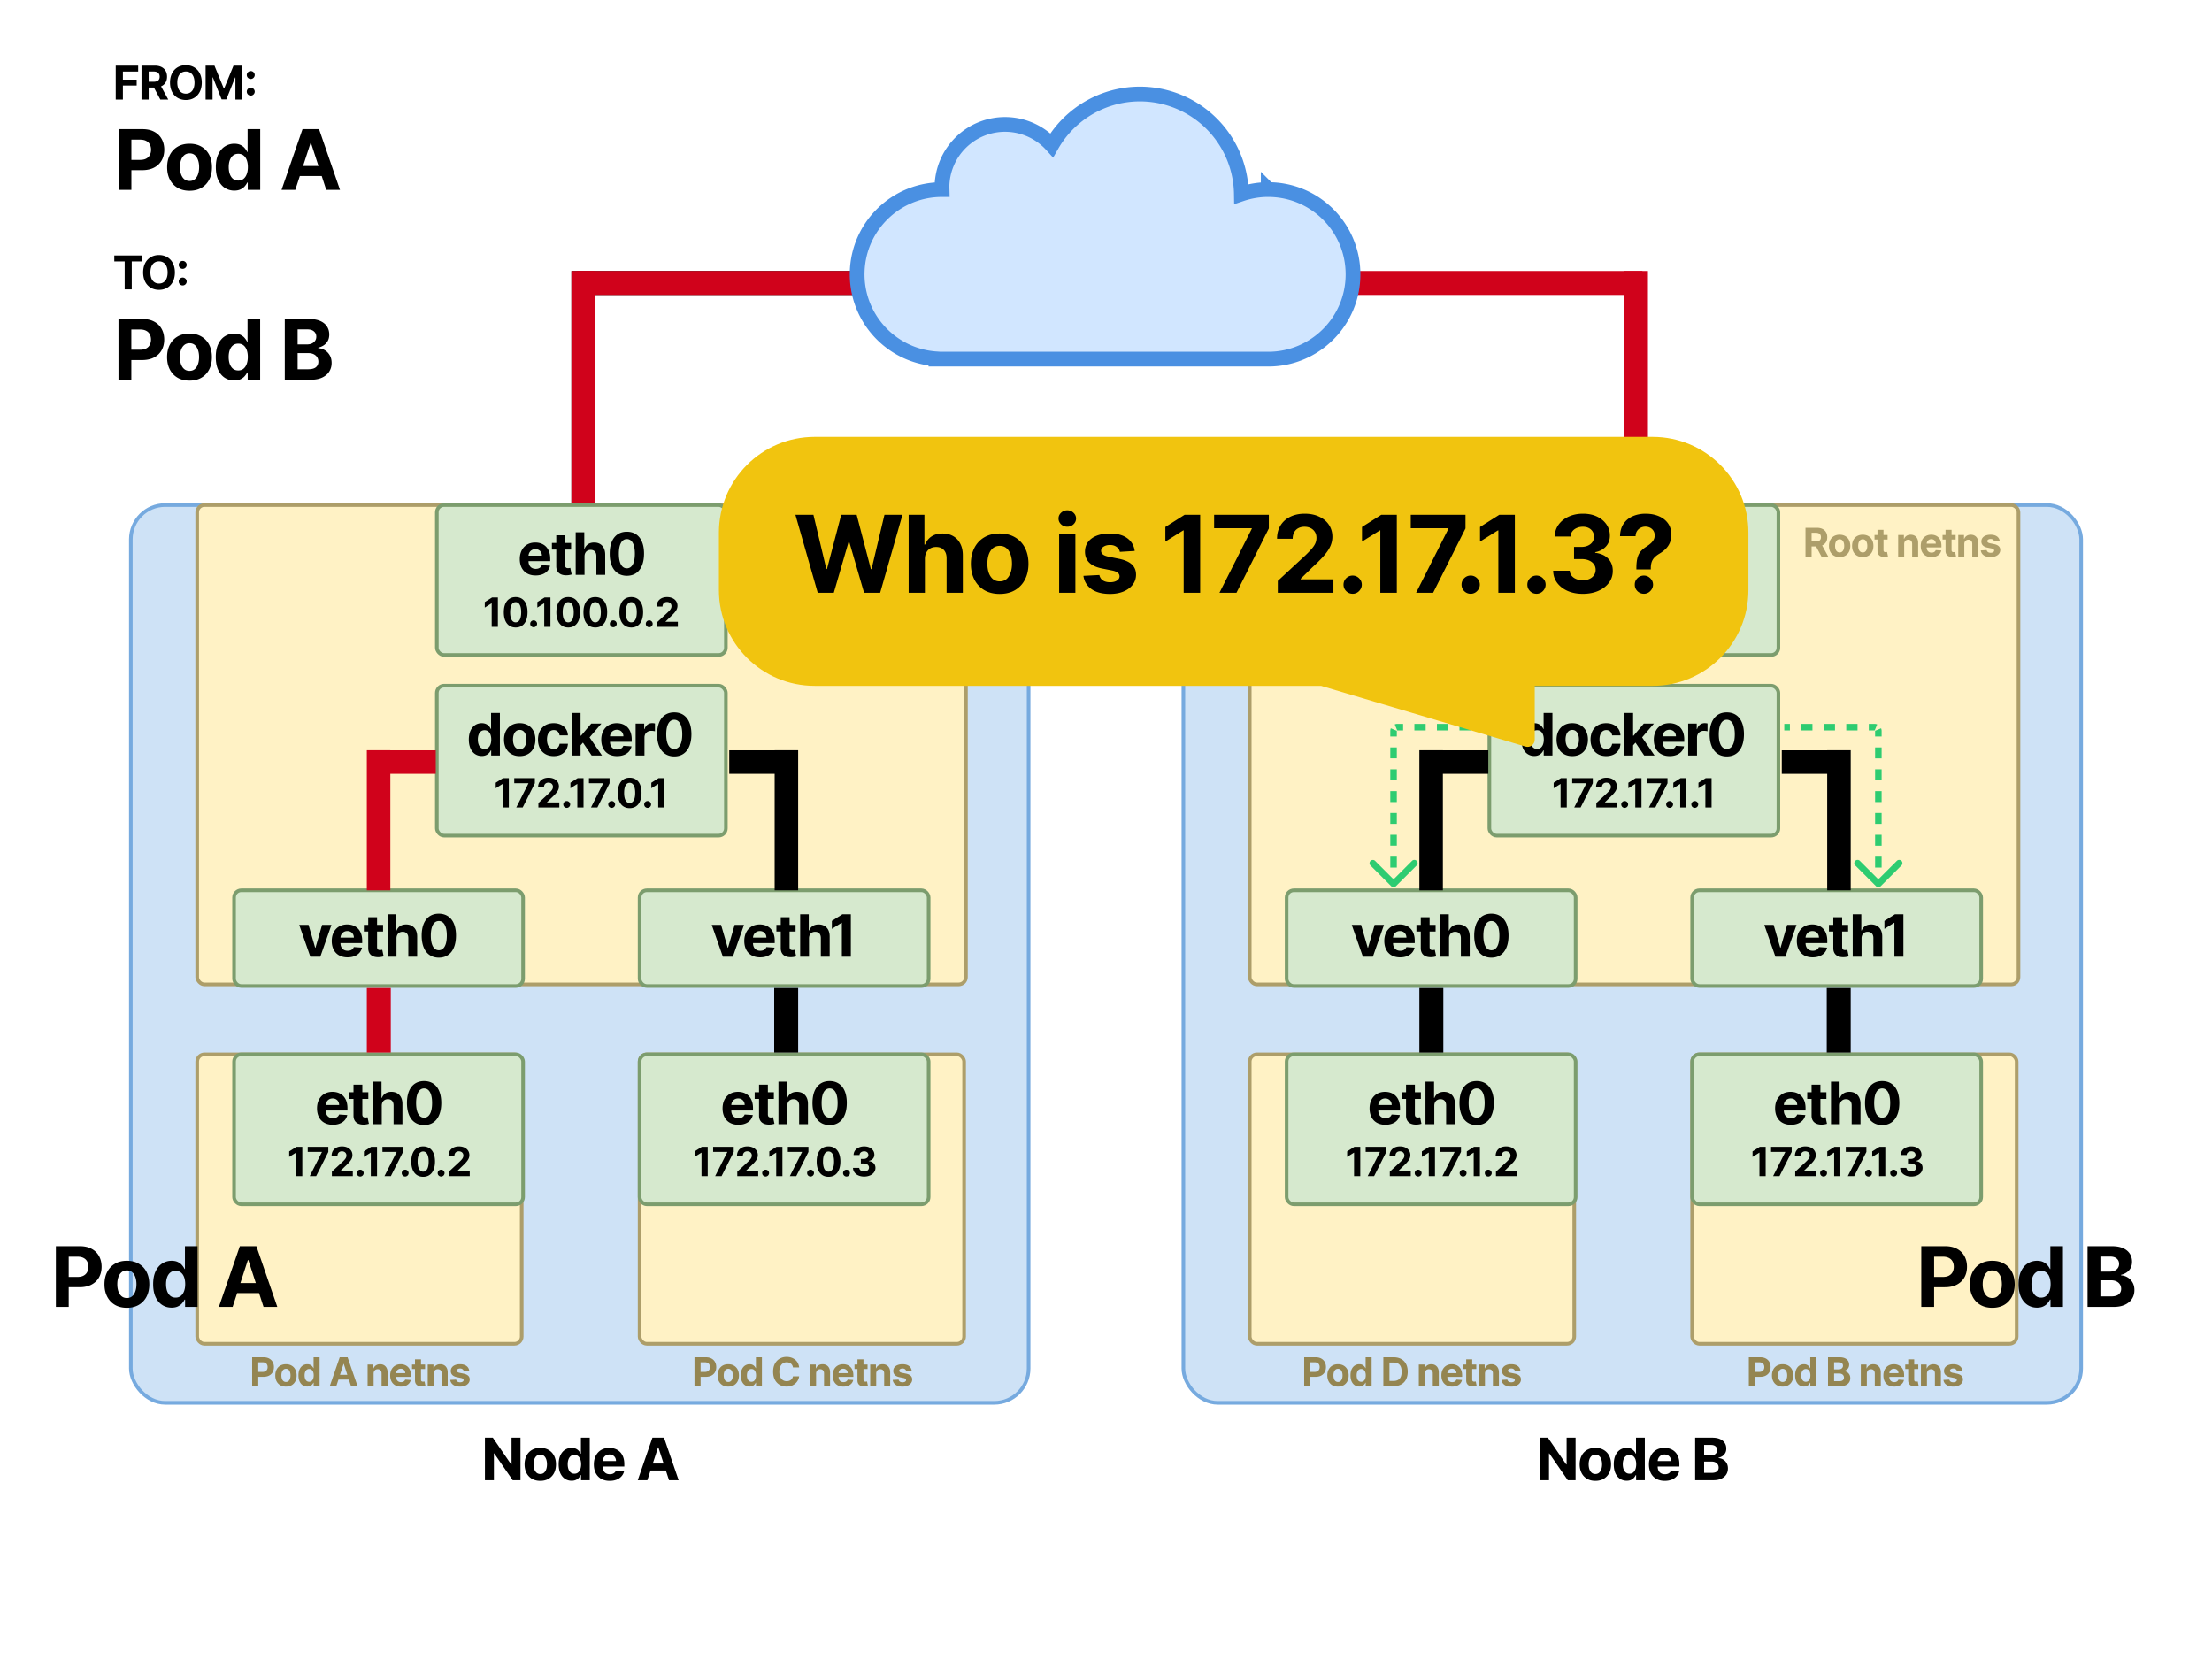 <svg viewBox="0 0 1200 900" fill="none" xmlns="http://www.w3.org/2000/svg"><path fill="#fff" d="M0 0h1200v900H0z"></path><rect x="641.98" y="273.98" width="487.04" height="487.04" rx="18.62" fill="#CEE2F6" stroke="#76AADF" stroke-width="1.96"></rect><rect x="677.98" y="273.98" width="417.04" height="260.04" rx="3.92" fill="#FFF2C5" stroke="#AD9E6A" stroke-width="1.96"></rect><rect x="677.98" y="571.98" width="176.04" height="157.04" rx="3.92" fill="#FFF2C5" stroke="#AD9E6A" stroke-width="1.96"></rect><rect x="697.98" y="571.98" width="156.8" height="81.34" rx="3.92" fill="#D6E9CE" stroke="#7C9D6E" stroke-width="1.96"></rect><path d="M751.563 610.178c4.278 0 7.161-2.083 7.836-5.292l-4.436-.292c-.484 1.317-1.722 2.003-3.321 2.003-2.398 0-3.918-1.587-3.918-4.165v-.011H759.5v-1.317c0-5.877-3.557-8.782-8.128-8.782-5.089 0-8.387 3.614-8.387 8.95 0 5.483 3.253 8.906 8.578 8.906zm-3.839-10.729c.102-1.971 1.599-3.547 3.727-3.547 2.083 0 3.524 1.486 3.535 3.547h-7.262zm23.094-6.902h-3.253v-4.143h-4.796v4.143h-2.364v3.603h2.364v9.006c-.023 3.389 2.285 5.067 5.764 4.92a9.322 9.322 0 002.601-.45l-.755-3.569c-.236.045-.743.158-1.193.158-.957 0-1.621-.361-1.621-1.689v-8.376h3.253v-3.603zm7.282 7.296c.012-2.23 1.374-3.535 3.333-3.535 1.947 0 3.096 1.249 3.085 3.377v10.155h4.796v-11.011c.011-4.053-2.376-6.507-5.979-6.507-2.623 0-4.379 1.239-5.167 3.276h-.203v-8.815h-4.661v23.057h4.796v-9.997zm22.973 10.503c5.798 0 9.3-4.413 9.311-12.012.011-7.543-3.535-11.866-9.311-11.866-5.786 0-9.299 4.312-9.31 11.866-.023 7.577 3.501 12.001 9.31 12.012zm0-4.041c-2.645 0-4.356-2.657-4.345-7.971.011-5.235 1.711-7.869 4.345-7.869 2.624 0 4.335 2.634 4.335 7.869.011 5.314-1.7 7.971-4.335 7.971zm-63.141 15.826h-3.165l-3.944 2.496v2.987l3.648-2.287h.093v12.733h3.368v-15.929zm4.03 15.929h3.477l6.611-13.137v-2.792h-11.177v2.753h7.692v.109l-6.603 13.067zm12.01 0h11.356v-2.753h-6.689v-.109l2.325-2.279c3.275-2.987 4.154-4.48 4.154-6.293 0-2.761-2.256-4.713-5.67-4.713-3.345 0-5.639 1.999-5.632 5.126h3.197c-.008-1.525.957-2.458 2.411-2.458 1.4 0 2.443.871 2.443 2.271 0 1.268-.778 2.139-2.225 3.531l-5.67 5.25v2.427zm15.378.202c.995 0 1.859-.832 1.866-1.866-.007-1.019-.871-1.852-1.866-1.852-1.027 0-1.875.833-1.867 1.852a1.862 1.862 0 001.867 1.866zm9.11-16.131h-3.165l-3.944 2.496v2.987l3.648-2.287h.094v12.733h3.367v-15.929zm4.03 15.929h3.477l6.611-13.137v-2.792h-11.177v2.753h7.693v.109l-6.604 13.067zm11.24.202c.996 0 1.859-.832 1.867-1.866-.008-1.019-.871-1.852-1.867-1.852-1.027 0-1.874.833-1.867 1.852a1.862 1.862 0 001.867 1.866zm9.111-16.131h-3.166l-3.943 2.496v2.987l3.648-2.287h.093v12.733h3.368v-15.929zm4.533 16.131c.996 0 1.859-.832 1.867-1.866-.008-1.019-.871-1.852-1.867-1.852-1.027 0-1.874.833-1.867 1.852a1.862 1.862 0 001.867 1.866zm4.17-.202H822.9v-2.753h-6.689v-.109l2.325-2.279c3.275-2.987 4.154-4.48 4.154-6.293 0-2.761-2.256-4.713-5.67-4.713-3.345 0-5.64 1.999-5.632 5.126h3.197c-.008-1.525.957-2.458 2.411-2.458 1.4 0 2.443.871 2.443 2.271 0 1.268-.778 2.139-2.225 3.531l-5.67 5.25v2.427z" fill="#000"></path><rect x="697.98" y="482.98" width="156.8" height="51.94" rx="3.92" fill="#D6E9CE" stroke="#7C9D6E" stroke-width="1.96"></rect><path d="M750.815 501.727h-5.077l-3.58 12.373h-.18l-3.592-12.373h-5.066l6.046 17.293h5.404l6.045-17.293zm8.737 17.631c4.278 0 7.161-2.083 7.836-5.292l-4.436-.292c-.484 1.317-1.722 2.004-3.321 2.004-2.398 0-3.918-1.588-3.918-4.166v-.011h11.776v-1.317c0-5.877-3.557-8.782-8.128-8.782-5.089 0-8.387 3.614-8.387 8.951 0 5.482 3.253 8.905 8.578 8.905zm-3.839-10.729c.102-1.97 1.599-3.547 3.727-3.547 2.083 0 3.524 1.486 3.535 3.547h-7.262zm23.094-6.902h-3.253v-4.143h-4.796v4.143h-2.364v3.603h2.364v9.007c-.023 3.388 2.285 5.066 5.764 4.919a9.322 9.322 0 002.601-.45l-.755-3.569c-.236.045-.743.158-1.193.158-.957 0-1.621-.36-1.621-1.689v-8.376h3.253v-3.603zm7.282 7.296c.012-2.229 1.374-3.535 3.333-3.535 1.947 0 3.096 1.249 3.085 3.377v10.155h4.796v-11.01c.011-4.053-2.376-6.508-5.979-6.508-2.623 0-4.379 1.239-5.167 3.276h-.203v-8.815h-4.661v23.057h4.796v-9.997zm22.973 10.504c5.798 0 9.3-4.414 9.311-12.013.011-7.543-3.535-11.866-9.311-11.866-5.786 0-9.299 4.312-9.31 11.866-.023 7.577 3.501 12.001 9.31 12.013zm0-4.042c-2.645 0-4.356-2.657-4.345-7.971.011-5.235 1.711-7.869 4.345-7.869 2.624 0 4.335 2.634 4.335 7.869.011 5.314-1.7 7.971-4.335 7.971z" fill="#000"></path><rect x="917.98" y="571.98" width="176.04" height="157.04" rx="3.92" fill="#FFF2C5" stroke="#AD9E6A" stroke-width="1.96"></rect><rect x="917.98" y="571.98" width="156.8" height="81.34" rx="3.92" fill="#D6E9CE" stroke="#7C9D6E" stroke-width="1.96"></rect><path d="M971.563 610.178c4.278 0 7.161-2.083 7.836-5.292l-4.436-.292c-.484 1.317-1.722 2.003-3.321 2.003-2.398 0-3.918-1.587-3.918-4.165v-.011H979.5v-1.317c0-5.877-3.557-8.782-8.128-8.782-5.089 0-8.387 3.614-8.387 8.95 0 5.483 3.253 8.906 8.578 8.906zm-3.839-10.729c.102-1.971 1.599-3.547 3.727-3.547 2.083 0 3.524 1.486 3.535 3.547h-7.262zm23.094-6.902h-3.253v-4.143h-4.796v4.143h-2.364v3.603h2.364v9.006c-.023 3.389 2.285 5.067 5.764 4.92a9.322 9.322 0 002.601-.45l-.755-3.569c-.236.045-.743.158-1.193.158-.957 0-1.621-.361-1.621-1.689v-8.376h3.253v-3.603zm7.282 7.296c.012-2.23 1.374-3.535 3.33-3.535 1.95 0 3.1 1.249 3.09 3.377v10.155h4.79v-11.011c.01-4.053-2.37-6.507-5.97-6.507-2.63 0-4.384 1.239-5.172 3.276h-.203v-8.815h-4.661v23.057h4.796v-9.997zm22.97 10.503c5.8 0 9.3-4.413 9.31-12.012.02-7.543-3.53-11.866-9.31-11.866-5.78 0-9.3 4.312-9.31 11.866-.02 7.577 3.5 12.001 9.31 12.012zm0-4.041c-2.64 0-4.35-2.657-4.34-7.971.01-5.235 1.71-7.869 4.34-7.869s4.34 2.634 4.34 7.869c.01 5.314-1.7 7.971-4.34 7.971zm-63.213 15.826h-3.165l-3.944 2.496v2.987l3.648-2.287h.093v12.733h3.368v-15.929zm4.03 15.929h3.477l6.611-13.137v-2.792h-11.177v2.753h7.693v.109l-6.604 13.067zm12.01 0h11.356v-2.753h-6.689v-.109l2.325-2.279c3.275-2.987 4.154-4.48 4.154-6.293 0-2.761-2.256-4.713-5.67-4.713-3.345 0-5.639 1.999-5.632 5.126h3.197c-.008-1.525.957-2.458 2.411-2.458 1.4 0 2.443.871 2.443 2.271 0 1.268-.778 2.139-2.225 3.531l-5.67 5.25v2.427zm15.378.202c.995 0 1.859-.832 1.867-1.866-.008-1.019-.872-1.852-1.867-1.852-1.027 0-1.875.833-1.867 1.852a1.862 1.862 0 001.867 1.866zm9.111-16.131h-3.166l-3.944 2.496v2.987l3.648-2.287h.094v12.733h3.368v-15.929zm4.034 15.929h3.47l6.61-13.137v-2.792h-11.17v2.753h7.69v.109l-6.6 13.067zm11.24.202c.99 0 1.85-.832 1.86-1.866-.01-1.019-.87-1.852-1.86-1.852-1.03 0-1.88.833-1.87 1.852-.01 1.034.84 1.866 1.87 1.866zm9.11-16.131h-3.17l-3.94 2.496v2.987l3.64-2.287h.1v12.733h3.37v-15.929zm4.53 16.131c.99 0 1.86-.832 1.87-1.866-.01-1.019-.88-1.852-1.87-1.852-1.03 0-1.88.833-1.87 1.852-.01 1.034.84 1.866 1.87 1.866zm9.56.016c3.58 0 6.14-1.968 6.13-4.69.01-1.984-1.25-3.399-3.59-3.695v-.124c1.78-.319 3.01-1.579 3-3.368.01-2.513-2.19-4.488-5.49-4.488-3.27 0-5.72 1.913-5.77 4.667h3.23c.04-1.214 1.15-1.999 2.53-1.999 1.36 0 2.27.824 2.26 2.022.01 1.252-1.06 2.1-2.59 2.1h-1.49v2.473h1.49c1.8 0 2.93.903 2.92 2.186.01 1.268-1.08 2.139-2.62 2.139-1.48 0-2.6-.778-2.66-1.944h-3.39c.06 2.784 2.54 4.721 6.04 4.721z" fill="#000"></path><rect x="917.98" y="482.98" width="156.8" height="51.94" rx="3.92" fill="#D6E9CE" stroke="#7C9D6E" stroke-width="1.96"></rect><path d="M974.608 501.727h-5.078l-3.58 12.373h-.18l-3.591-12.373h-5.066l6.045 17.293h5.404l6.046-17.293zm8.737 17.631c4.278 0 7.16-2.083 7.836-5.292l-4.436-.292c-.484 1.317-1.723 2.004-3.321 2.004-2.398 0-3.918-1.588-3.918-4.166v-.011h11.776v-1.317c0-5.877-3.558-8.782-8.128-8.782-5.089 0-8.388 3.614-8.388 8.951 0 5.482 3.254 8.905 8.579 8.905zm-3.839-10.729c.101-1.97 1.599-3.547 3.726-3.547 2.083 0 3.524 1.486 3.535 3.547h-7.261zm23.094-6.902h-3.254v-4.143h-4.796v4.143h-2.364v3.603h2.364v9.007c-.022 3.388 2.286 5.066 5.76 4.919a9.434 9.434 0 002.61-.45l-.76-3.569c-.24.045-.74.158-1.19.158-.96 0-1.624-.36-1.624-1.689v-8.376h3.254v-3.603zm7.28 7.296c.01-2.229 1.38-3.535 3.33-3.535 1.95 0 3.1 1.249 3.09 3.377v10.155h4.8v-11.01c.01-4.053-2.38-6.508-5.98-6.508-2.63 0-4.38 1.239-5.17 3.276h-.2v-8.815h-4.66v23.057h4.79v-9.997zm22.7-13.06h-4.59l-5.7 3.614v4.323l5.28-3.31h.13v18.43h4.88v-23.057zm-177.844 283.98V803h-4.211l-10.031-14.512h-.169V803h-4.875v-23.057h4.278l9.953 14.501h.202v-14.501h4.853zm10.741 23.395c-1.749 0-3.262-.372-4.537-1.115-1.269-.75-2.248-1.794-2.939-3.13-.69-1.343-1.036-2.9-1.036-4.672 0-1.786.346-3.347 1.036-4.683.691-1.344 1.67-2.387 2.939-3.13 1.275-.75 2.788-1.126 4.537-1.126 1.748 0 3.257.376 4.525 1.126 1.276.743 2.26 1.786 2.95 3.13.691 1.336 1.036 2.897 1.036 4.683 0 1.772-.345 3.329-1.036 4.672a7.6 7.6 0 01-2.95 3.13c-1.268.743-2.777 1.115-4.525 1.115zm.022-3.715c.796 0 1.46-.226 1.993-.676.533-.458.934-1.081 1.204-1.869.278-.788.417-1.685.417-2.69 0-1.006-.139-1.903-.417-2.691-.27-.788-.671-1.411-1.204-1.869-.533-.458-1.197-.687-1.993-.687-.803 0-1.478.229-2.026.687-.541.458-.95 1.081-1.227 1.869-.271.788-.406 1.685-.406 2.691 0 1.005.135 1.902.406 2.69.277.788.686 1.411 1.227 1.869.548.45 1.223.676 2.026.676zm16.97 3.658c-1.314 0-2.503-.337-3.569-1.013-1.058-.683-1.899-1.685-2.522-3.006-.615-1.328-.923-2.957-.923-4.886 0-1.981.319-3.629.957-4.942.638-1.321 1.486-2.308 2.544-2.961a6.525 6.525 0 013.502-.991c.968 0 1.775.165 2.42.496.653.322 1.178.728 1.576 1.216.405.48.713.953.923 1.418h.147v-8.669h4.784V803h-4.728v-2.77h-.203a6.16 6.16 0 01-.957 1.43c-.405.466-.934.852-1.587 1.16-.645.308-1.434.461-2.364.461zm1.52-3.816c.773 0 1.426-.21 1.959-.631.54-.427.953-1.024 1.238-1.79.293-.765.439-1.662.439-2.69 0-1.029-.143-1.922-.428-2.68-.285-.758-.698-1.343-1.238-1.756-.541-.413-1.197-.619-1.97-.619-.788 0-1.453.214-1.993.642-.54.427-.95 1.02-1.227 1.778-.278.758-.417 1.637-.417 2.635 0 1.005.139 1.895.417 2.668.285.765.694 1.366 1.227 1.801.54.428 1.205.642 1.993.642zm19.134 3.873c-1.779 0-3.31-.361-4.594-1.081a7.394 7.394 0 01-2.949-3.085c-.691-1.336-1.036-2.916-1.036-4.739 0-1.779.345-3.34 1.036-4.684.69-1.343 1.662-2.39 2.916-3.141 1.26-.75 2.739-1.126 4.435-1.126 1.141 0 2.203.184 3.186.552.991.36 1.854.904 2.59 1.632.743.728 1.321 1.644 1.733 2.747.413 1.096.62 2.38.62 3.851v1.317h-14.602v-2.972h10.087c0-.691-.15-1.302-.45-1.835-.3-.533-.717-.95-1.25-1.25-.525-.308-1.137-.462-1.835-.462-.728 0-1.373.169-1.936.507-.556.33-.991.777-1.306 1.34a3.766 3.766 0 00-.484 1.857v2.826c0 .856.157 1.595.472 2.218a3.462 3.462 0 001.363 1.441c.585.338 1.279.507 2.082.507.533 0 1.021-.075 1.464-.226.443-.15.822-.375 1.137-.675.315-.3.555-.668.721-1.103l4.435.292a6.05 6.05 0 01-1.384 2.792c-.691.789-1.584 1.404-2.68 1.847-1.088.435-2.345.653-3.771.653zm16.475-.338v-23.057h9.231c1.697 0 3.111.252 4.245.755 1.133.502 1.985 1.2 2.555 2.094.571.885.856 1.906.856 3.062 0 .9-.18 1.692-.54 2.375a4.66 4.66 0 01-1.487 1.666 6.07 6.07 0 01-2.139.912v.226c.879.037 1.7.285 2.466.743.773.457 1.4 1.099 1.88 1.925.48.818.721 1.794.721 2.927 0 1.223-.304 2.315-.912 3.276-.601.953-1.49 1.707-2.668 2.263-1.179.555-2.631.833-4.357.833h-9.851zm4.874-3.985h3.975c1.358 0 2.349-.259 2.972-.777.623-.526.934-1.224.934-2.094 0-.638-.154-1.201-.461-1.689-.308-.488-.747-.871-1.318-1.148-.562-.278-1.234-.417-2.015-.417h-4.087v6.125zm0-9.423h3.614c.668 0 1.261-.117 1.779-.349a2.966 2.966 0 001.239-1.014c.307-.435.461-.957.461-1.565 0-.833-.296-1.504-.889-2.015-.586-.51-1.419-.765-2.5-.765h-3.704v5.708z" fill="#000"></path><path d="M707.516 752v-15.68h6.186c1.19 0 2.203.227 3.04.681a4.622 4.622 0 011.914 1.876c.444.796.666 1.715.666 2.756 0 1.042-.225 1.96-.674 2.757-.449.796-1.1 1.416-1.952 1.86-.847.444-1.873.666-3.078.666h-3.943v-2.656h3.407c.638 0 1.164-.11 1.577-.33.419-.224.73-.533.934-.926.21-.398.314-.855.314-1.371 0-.52-.104-.974-.314-1.362a2.09 2.09 0 00-.934-.911c-.418-.22-.949-.33-1.592-.33h-2.236V752h-3.315zm18.335.23c-1.189 0-2.217-.253-3.085-.758a5.182 5.182 0 01-1.998-2.129c-.47-.913-.705-1.972-.705-3.177 0-1.215.235-2.277.705-3.185a5.122 5.122 0 011.998-2.129c.868-.51 1.896-.765 3.085-.765 1.19 0 2.216.255 3.078.765a5.109 5.109 0 012.006 2.129c.47.908.705 1.97.705 3.185 0 1.205-.235 2.264-.705 3.177a5.169 5.169 0 01-2.006 2.129c-.862.505-1.888.758-3.078.758zm.016-2.527c.541 0 .992-.153 1.355-.459.362-.312.635-.735.819-1.271.189-.536.283-1.146.283-1.83 0-.684-.094-1.294-.283-1.83-.184-.536-.457-.959-.819-1.271-.363-.311-.814-.467-1.355-.467-.546 0-1.006.156-1.378.467-.368.312-.646.735-.835 1.271-.184.536-.276 1.146-.276 1.83 0 .684.092 1.294.276 1.83.189.536.467.959.835 1.271.372.306.832.459 1.378.459zm11.54 2.488a4.435 4.435 0 01-2.427-.689c-.72-.464-1.291-1.146-1.715-2.044-.418-.903-.628-2.011-.628-3.323 0-1.347.217-2.468.651-3.361.434-.898 1.011-1.569 1.73-2.013a4.428 4.428 0 012.381-.674c.659 0 1.208.112 1.647.337a3.15 3.15 0 011.071.827c.276.326.485.648.628.964h.1v-5.895h3.254V752h-3.216v-1.883h-.138c-.153.326-.37.65-.651.972a3.227 3.227 0 01-1.079.788c-.439.21-.975.314-1.608.314zm1.034-2.595c.525 0 .97-.143 1.332-.429.367-.291.648-.697.842-1.217.199-.521.299-1.131.299-1.83 0-.699-.097-1.307-.291-1.822-.194-.516-.475-.914-.842-1.195-.368-.28-.815-.421-1.34-.421-.536 0-.988.146-1.355.437-.368.291-.646.694-.835 1.209-.189.516-.283 1.113-.283 1.792 0 .684.094 1.289.283 1.815.194.52.472.928.835 1.225.367.29.819.436 1.355.436zM756.017 752h-5.559v-15.68h5.605c1.577 0 2.935.314 4.073.942a6.351 6.351 0 012.626 2.687c.617 1.169.926 2.567.926 4.196 0 1.633-.309 3.037-.926 4.211a6.366 6.366 0 01-2.642 2.702c-1.143.628-2.511.942-4.103.942zm-2.244-2.84h2.106c.98 0 1.804-.174 2.473-.521.674-.352 1.179-.896 1.516-1.631.342-.74.513-1.694.513-2.863 0-1.159-.171-2.106-.513-2.841-.337-.735-.84-1.276-1.509-1.623-.668-.347-1.492-.521-2.472-.521h-2.114v10zm19.188-3.959V752h-3.262v-11.76h3.109v2.075h.138a3.275 3.275 0 011.309-1.623c.612-.404 1.355-.605 2.228-.605.817 0 1.529.179 2.136.536a3.64 3.64 0 011.416 1.531c.337.658.506 1.445.506 2.358V752h-3.262v-6.906c.005-.72-.179-1.281-.551-1.684-.373-.409-.886-.613-1.539-.613a2.35 2.35 0 00-1.164.283 1.977 1.977 0 00-.781.827c-.183.358-.278.789-.283 1.294zm14.823 7.029c-1.21 0-2.251-.245-3.124-.735a5.043 5.043 0 01-2.006-2.098c-.469-.909-.704-1.983-.704-3.223 0-1.21.235-2.272.704-3.185a5.216 5.216 0 011.983-2.137c.858-.51 1.863-.765 3.017-.765a6.14 6.14 0 012.167.375 4.82 4.82 0 011.761 1.11c.505.495.898 1.118 1.179 1.868.28.746.421 1.618.421 2.619v.896h-9.93v-2.022h6.86c0-.469-.103-.885-.307-1.248a2.198 2.198 0 00-.85-.85c-.357-.209-.773-.313-1.248-.313-.495 0-.934.114-1.316.344a2.422 2.422 0 00-.889.911 2.577 2.577 0 00-.329 1.263v1.922c0 .582.107 1.085.322 1.508.219.424.528.751.926.98.398.23.87.345 1.417.345.362 0 .694-.051.995-.153a1.984 1.984 0 001.263-1.21l3.017.199a4.115 4.115 0 01-.942 1.899c-.47.536-1.077.954-1.822 1.256-.74.296-1.595.444-2.565.444zm13.095-11.99v2.45h-7.082v-2.45h7.082zm-5.475-2.817h3.262v10.963c0 .301.046.536.138.705a.757.757 0 00.383.344c.168.067.362.1.582.1.153 0 .306-.013.459-.039l.352-.069.513 2.428a9.493 9.493 0 01-.689.176 5.617 5.617 0 01-1.08.13c-.786.03-1.475-.074-2.067-.314a2.883 2.883 0 01-1.37-1.118c-.327-.505-.488-1.143-.483-1.914v-11.392zm10.174 7.778V752h-3.261v-11.76h3.108v2.075h.138a3.28 3.28 0 011.309-1.623c.613-.404 1.355-.605 2.228-.605.817 0 1.529.179 2.136.536.608.357 1.08.868 1.417 1.531.336.658.505 1.445.505 2.358V752h-3.262v-6.906c.005-.72-.178-1.281-.551-1.684-.373-.409-.885-.613-1.539-.613a2.35 2.35 0 00-1.164.283 1.984 1.984 0 00-.781.827c-.183.358-.278.789-.283 1.294zm19.249-1.608l-2.986.184a1.539 1.539 0 00-.33-.689 1.75 1.75 0 00-.666-.498c-.27-.127-.594-.191-.972-.191-.505 0-.932.107-1.279.322-.347.209-.52.49-.52.842 0 .281.112.518.337.712.224.194.61.349 1.156.467l2.128.429c1.143.234 1.996.612 2.557 1.133.562.52.843 1.204.843 2.052 0 .77-.228 1.447-.682 2.029-.449.581-1.067 1.036-1.853 1.362-.781.322-1.682.483-2.702.483-1.557 0-2.797-.324-3.721-.973-.919-.653-1.458-1.541-1.616-2.664l3.208-.168c.097.474.332.837.705 1.087.372.245.849.367 1.431.367.572 0 1.031-.11 1.378-.329.353-.225.531-.513.536-.865a.898.898 0 00-.375-.727c-.245-.194-.623-.342-1.133-.445l-2.036-.405c-1.149-.23-2.004-.628-2.565-1.195-.557-.566-.835-1.289-.835-2.166 0-.756.204-1.407.613-1.953.413-.546.992-.967 1.738-1.263.75-.296 1.628-.444 2.633-.444 1.486 0 2.655.314 3.507.942.857.627 1.358 1.482 1.501 2.564zM948.732 752v-15.68h6.186c1.189 0 2.203.227 3.04.681a4.622 4.622 0 011.914 1.876c.444.796.666 1.715.666 2.756 0 1.042-.225 1.96-.674 2.757-.449.796-1.1 1.416-1.952 1.86-.848.444-1.873.666-3.078.666h-3.943v-2.656h3.407c.638 0 1.164-.11 1.577-.33.419-.224.73-.533.934-.926.21-.398.314-.855.314-1.371 0-.52-.104-.974-.314-1.362a2.09 2.09 0 00-.934-.911c-.418-.22-.949-.33-1.592-.33h-2.236V752h-3.315zm18.335.23c-1.189 0-2.218-.253-3.085-.758a5.182 5.182 0 01-1.998-2.129c-.47-.913-.705-1.972-.705-3.177 0-1.215.235-2.277.705-3.185a5.122 5.122 0 011.998-2.129c.867-.51 1.896-.765 3.085-.765 1.19 0 2.215.255 3.078.765a5.115 5.115 0 012.006 2.129c.47.908.704 1.97.704 3.185 0 1.205-.234 2.264-.704 3.177a5.175 5.175 0 01-2.006 2.129c-.863.505-1.888.758-3.078.758zm.016-2.527c.541 0 .992-.153 1.355-.459.362-.312.635-.735.819-1.271.189-.536.283-1.146.283-1.83 0-.684-.094-1.294-.283-1.83-.184-.536-.457-.959-.819-1.271-.363-.311-.814-.467-1.355-.467-.547 0-1.006.156-1.379.467-.367.312-.645.735-.834 1.271-.184.536-.276 1.146-.276 1.83 0 .684.092 1.294.276 1.83.189.536.467.959.834 1.271.373.306.832.459 1.379.459zm11.54 2.488a4.435 4.435 0 01-2.427-.689c-.72-.464-1.291-1.146-1.715-2.044-.419-.903-.628-2.011-.628-3.323 0-1.347.217-2.468.651-3.361.434-.898 1.011-1.569 1.73-2.013a4.428 4.428 0 012.381-.674c.659 0 1.207.112 1.646.337.444.219.802.495 1.072.827.276.326.485.648.628.964h.1v-5.895h3.254V752h-3.216v-1.883h-.138c-.153.326-.37.65-.651.972a3.227 3.227 0 01-1.079.788c-.439.21-.975.314-1.608.314zm1.034-2.595c.525 0 .969-.143 1.332-.429.367-.291.648-.697.842-1.217.199-.521.299-1.131.299-1.83 0-.699-.097-1.307-.291-1.822-.194-.516-.475-.914-.843-1.195-.367-.28-.814-.421-1.339-.421-.536 0-.988.146-1.356.437-.367.291-.645.694-.834 1.209-.189.516-.283 1.113-.283 1.792 0 .684.094 1.289.283 1.815.194.52.472.928.834 1.225.368.29.82.436 1.356.436zM991.674 752v-15.68h6.278c1.154 0 2.118.171 2.888.513.77.342 1.35.817 1.74 1.424.38.602.58 1.296.58 2.083 0 .612-.12 1.151-.37 1.615-.24.459-.58.837-1.01 1.133-.42.291-.91.498-1.45.62v.153c.59.026 1.15.194 1.67.506.53.311.95.747 1.28 1.309.33.556.49 1.22.49 1.991 0 .832-.21 1.574-.62 2.228-.41.648-1.01 1.161-1.81 1.538-.81.378-1.793.567-2.967.567h-6.699zm3.315-2.71h2.703c.924 0 1.598-.176 2.021-.529.427-.357.637-.832.637-1.424 0-.434-.11-.816-.32-1.148a2.092 2.092 0 00-.891-.781c-.383-.189-.84-.283-1.371-.283h-2.779v4.165zm0-6.409h2.458c.454 0 .857-.079 1.21-.237.357-.163.638-.393.842-.689.209-.296.314-.651.314-1.064 0-.567-.202-1.024-.605-1.371-.398-.347-.965-.52-1.7-.52h-2.519v3.881zm17.761 2.32V752h-3.27v-11.76h3.11v2.075h.14c.26-.684.7-1.225 1.31-1.623.61-.404 1.35-.605 2.23-.605.81 0 1.53.179 2.13.536.61.357 1.08.868 1.42 1.531.34.658.5 1.445.5 2.358V752h-3.26v-6.906c.01-.72-.18-1.281-.55-1.684-.37-.409-.88-.613-1.54-.613-.44 0-.82.095-1.16.283-.33.189-.59.465-.78.827-.19.358-.28.789-.28 1.294zm14.82 7.029c-1.21 0-2.25-.245-3.13-.735a5.073 5.073 0 01-2-2.098c-.47-.909-.71-1.983-.71-3.223 0-1.21.24-2.272.71-3.185a5.222 5.222 0 011.98-2.137c.86-.51 1.86-.765 3.02-.765.77 0 1.5.125 2.16.375a4.79 4.79 0 011.77 1.11c.5.495.89 1.118 1.17 1.868.29.746.43 1.618.43 2.619v.896h-9.93v-2.022h6.86c0-.469-.11-.885-.31-1.248a2.19 2.19 0 00-.85-.85c-.36-.209-.77-.313-1.25-.313-.49 0-.93.114-1.32.344a2.42 2.42 0 00-.88.911c-.22.378-.33.799-.33 1.263v1.922c0 .582.1 1.085.32 1.508.22.424.53.751.93.98.39.23.87.345 1.41.345.36 0 .7-.051 1-.153.3-.102.56-.255.77-.46.21-.204.38-.454.49-.75l3.02.199a4.23 4.23 0 01-.94 1.899c-.47.536-1.08.954-1.83 1.256-.74.296-1.59.444-2.56.444zm13.09-11.99v2.45h-7.08v-2.45h7.08zm-5.47-2.817h3.26v10.963c0 .301.05.536.14.705.09.163.22.278.38.344.17.067.36.1.58.1.16 0 .31-.013.46-.039.16-.03.27-.053.35-.069l.52 2.428c-.17.051-.4.109-.69.176a5.7 5.7 0 01-1.08.13c-.79.03-1.48-.074-2.07-.314a2.888 2.888 0 01-1.37-1.118c-.33-.505-.49-1.143-.48-1.914v-11.392zm10.17 7.778V752h-3.26v-11.76h3.11v2.075h.14a3.24 3.24 0 011.31-1.623c.61-.404 1.35-.605 2.22-.605.82 0 1.53.179 2.14.536.61.357 1.08.868 1.42 1.531.33.658.5 1.445.5 2.358V752h-3.26v-6.906c.01-.72-.18-1.281-.55-1.684-.37-.409-.89-.613-1.54-.613-.44 0-.83.095-1.16.283-.34.189-.6.465-.78.827-.19.358-.28.789-.29 1.294zm19.25-1.608l-2.99.184a1.61 1.61 0 00-.32-.689 1.749 1.749 0 00-.67-.498c-.27-.127-.6-.191-.97-.191-.51 0-.93.107-1.28.322-.35.209-.52.49-.52.842 0 .281.11.518.33.712.23.194.61.349 1.16.467l2.13.429c1.14.234 2 .612 2.56 1.133.56.52.84 1.204.84 2.052 0 .77-.23 1.447-.68 2.029-.45.581-1.07 1.036-1.86 1.362-.78.322-1.68.483-2.7.483-1.55 0-2.8-.324-3.72-.973-.92-.653-1.46-1.541-1.61-2.664l3.2-.168c.1.474.34.837.71 1.087.37.245.85.367 1.43.367.57 0 1.03-.11 1.38-.329.35-.225.53-.513.53-.865a.893.893 0 00-.37-.727c-.25-.194-.62-.342-1.13-.445l-2.04-.405c-1.15-.23-2-.628-2.57-1.195-.55-.566-.83-1.289-.83-2.166 0-.756.2-1.407.61-1.953.42-.546.99-.967 1.74-1.263.75-.296 1.63-.444 2.63-.444 1.49 0 2.66.314 3.51.942.86.627 1.36 1.482 1.5 2.564z" fill="#948551"></path><path d="M979.468 302h3.315v-5.558h2.42l2.97 5.558h3.66l-3.331-6.094c1.784-.766 2.772-2.32 2.772-4.464 0-3.116-2.059-5.122-5.62-5.122h-6.186V302zm3.315-8.223v-4.747h2.236c1.914 0 2.84.85 2.84 2.412 0 1.554-.926 2.335-2.825 2.335h-2.251zm15.21 8.453c3.567 0 5.787-2.443 5.787-6.064 0-3.644-2.22-6.079-5.787-6.079-3.568 0-5.788 2.435-5.788 6.079 0 3.621 2.22 6.064 5.788 6.064zm.015-2.527c-1.646 0-2.488-1.508-2.488-3.56s.842-3.568 2.488-3.568c1.616 0 2.462 1.516 2.462 3.568s-.846 3.56-2.462 3.56zm12.522 2.527c3.57 0 5.79-2.443 5.79-6.064 0-3.644-2.22-6.079-5.79-6.079s-5.79 2.435-5.79 6.079c0 3.621 2.22 6.064 5.79 6.064zm.01-2.527c-1.64 0-2.48-1.508-2.48-3.56s.84-3.568 2.48-3.568c1.62 0 2.46 1.516 2.46 3.568s-.84 3.56-2.46 3.56zm13.47-9.463h-2.22v-2.817h-3.26v2.817h-1.61v2.45h1.61v6.125c-.01 2.305 1.56 3.445 3.92 3.346a6.404 6.404 0 001.77-.306l-.51-2.428c-.16.031-.51.108-.81.108-.65 0-1.11-.245-1.11-1.149v-5.696h2.22v-2.45zm9 4.961c.01-1.516.91-2.404 2.23-2.404 1.31 0 2.09.858 2.09 2.297V302h3.26v-7.488c0-2.741-1.61-4.425-4.06-4.425-1.74 0-3.01.857-3.54 2.228h-.13v-2.075h-3.11V302h3.26v-6.799zm14.82 7.029c2.91 0 4.87-1.417 5.33-3.599l-3.02-.199c-.33.896-1.17 1.363-2.25 1.363-1.64 0-2.67-1.08-2.67-2.833v-.007h8.01v-.896c0-3.997-2.42-5.972-5.53-5.972-3.46 0-5.7 2.458-5.7 6.087 0 3.728 2.21 6.056 5.83 6.056zm-2.61-7.297c.07-1.34 1.09-2.411 2.54-2.411 1.41 0 2.39 1.01 2.4 2.411h-4.94zm15.71-4.693h-2.22v-2.817h-3.26v2.817h-1.61v2.45h1.61v6.125c-.01 2.305 1.56 3.445 3.92 3.346a6.404 6.404 0 001.77-.306l-.51-2.428c-.16.031-.51.108-.81.108-.65 0-1.11-.245-1.11-1.149v-5.696h2.22v-2.45zm4.7 4.961c0-1.516.91-2.404 2.22-2.404s2.1.858 2.09 2.297V302h3.27v-7.488c0-2.741-1.61-4.425-4.06-4.425-1.75 0-3.01.857-3.54 2.228h-.14v-2.075h-3.11V302h3.27v-6.799zm19.24-1.608c-.29-2.166-2.03-3.506-5-3.506-3.01 0-4.99 1.393-4.99 3.66 0 1.76 1.11 2.901 3.4 3.361l2.04.405c1.02.207 1.49.582 1.51 1.172-.02.697-.78 1.194-1.92 1.194-1.16 0-1.93-.497-2.13-1.454l-3.21.168c.31 2.251 2.22 3.637 5.34 3.637 3.04 0 5.22-1.555 5.23-3.874-.01-1.7-1.12-2.718-3.4-3.185l-2.13-.429c-1.09-.237-1.5-.613-1.49-1.179-.01-.705.79-1.164 1.8-1.164 1.13 0 1.81.62 1.97 1.378l2.98-.184z" fill="#AD9E6A"></path><rect x="807.98" y="273.98" width="156.8" height="81.34" rx="3.92" fill="#D6E9CE" stroke="#7C9D6E" stroke-width="1.96"></rect><path d="M861.563 312.178c4.278 0 7.161-2.083 7.836-5.292l-4.436-.292c-.484 1.317-1.722 2.004-3.321 2.004-2.398 0-3.918-1.588-3.918-4.166v-.011H869.5v-1.317c0-5.877-3.557-8.782-8.128-8.782-5.089 0-8.387 3.614-8.387 8.951 0 5.482 3.253 8.905 8.578 8.905zm-3.839-10.729c.102-1.97 1.599-3.547 3.727-3.547 2.083 0 3.524 1.487 3.535 3.547h-7.262zm23.094-6.901h-3.253v-4.143h-4.796v4.143h-2.364v3.602h2.364v9.007c-.023 3.388 2.285 5.066 5.764 4.92a9.35 9.35 0 002.601-.451l-.755-3.569c-.236.045-.743.158-1.193.158-.957 0-1.621-.36-1.621-1.689v-8.376h3.253v-3.602zm7.282 7.295c.012-2.229 1.374-3.535 3.333-3.535 1.947 0 3.096 1.249 3.085 3.377v10.155h4.796v-11.01c.011-4.053-2.376-6.508-5.979-6.508-2.623 0-4.379 1.239-5.167 3.277h-.203v-8.816h-4.661v23.057h4.796v-9.997zm22.973 10.504c5.798 0 9.3-4.413 9.311-12.013.011-7.543-3.535-11.866-9.311-11.866-5.786 0-9.299 4.312-9.31 11.866-.023 7.577 3.501 12.001 9.31 12.013zm0-4.042c-2.645 0-4.356-2.657-4.345-7.971.011-5.235 1.711-7.869 4.345-7.869 2.624 0 4.335 2.634 4.335 7.869.011 5.314-1.7 7.971-4.335 7.971zm-70.047 15.826h-3.166l-3.943 2.496v2.987l3.648-2.287h.093v12.733h3.368v-15.929zm9.645 16.279c4.006 0 6.425-3.049 6.433-8.299.008-5.211-2.442-8.198-6.433-8.198-3.997 0-6.424 2.979-6.432 8.198-.016 5.235 2.419 8.291 6.432 8.299zm0-2.792c-1.827 0-3.01-1.836-3.002-5.507.008-3.617 1.182-5.437 3.002-5.437 1.813 0 2.995 1.82 2.995 5.437.008 3.671-1.174 5.507-2.995 5.507zm9.753 2.644c.995 0 1.859-.832 1.867-1.866-.008-1.019-.872-1.852-1.867-1.852-1.027 0-1.875.833-1.867 1.852a1.862 1.862 0 001.867 1.866zm9.111-16.131h-3.166l-3.944 2.496v2.987l3.648-2.287h.094v12.733h3.368v-15.929zm9.645 16.279c4.006 0 6.425-3.049 6.432-8.299.008-5.211-2.442-8.198-6.432-8.198-3.998 0-6.425 2.979-6.432 8.198-.016 5.235 2.419 8.291 6.432 8.299zm0-2.792c-1.828 0-3.01-1.836-3.002-5.507.007-3.617 1.182-5.437 3.002-5.437 1.812 0 2.995 1.82 2.995 5.437.007 3.671-1.175 5.507-2.995 5.507zm14.693 2.792c4.006 0 6.425-3.049 6.433-8.299.008-5.211-2.442-8.198-6.433-8.198-3.998 0-6.424 2.979-6.432 8.198-.016 5.235 2.419 8.291 6.432 8.299zm0-2.792c-1.827 0-3.01-1.836-3.002-5.507.008-3.617 1.182-5.437 3.002-5.437 1.813 0 2.995 1.82 2.995 5.437.008 3.671-1.175 5.507-2.995 5.507zm9.753 2.644c.995 0 1.859-.832 1.867-1.866-.008-1.019-.872-1.852-1.867-1.852-1.027 0-1.875.833-1.867 1.852a1.862 1.862 0 001.867 1.866zm9.752.148c4.006 0 6.425-3.049 6.433-8.299.007-5.211-2.443-8.198-6.433-8.198-3.998 0-6.424 2.979-6.432 8.198-.016 5.235 2.419 8.291 6.432 8.299zm0-2.792c-1.828 0-3.01-1.836-3.002-5.507.008-3.617 1.182-5.437 3.002-5.437 1.812 0 2.995 1.82 2.995 5.437.008 3.671-1.175 5.507-2.995 5.507zm9.753 2.644c.995 0 1.859-.832 1.866-1.866-.007-1.019-.871-1.852-1.866-1.852-1.027 0-1.875.833-1.867 1.852a1.862 1.862 0 001.867 1.866zm9.565.016c3.578 0 6.137-1.968 6.129-4.69.008-1.984-1.252-3.399-3.593-3.695v-.124c1.781-.319 3.01-1.579 3.002-3.368.008-2.513-2.193-4.488-5.491-4.488-3.267 0-5.725 1.913-5.771 4.667h3.228c.038-1.214 1.151-1.999 2.527-1.999 1.362 0 2.272.824 2.264 2.022.008 1.252-1.058 2.1-2.59 2.1h-1.486v2.473h1.486c1.804 0 2.932.903 2.924 2.186.008 1.268-1.081 2.139-2.621 2.139-1.486 0-2.598-.778-2.66-1.944h-3.391c.054 2.784 2.543 4.721 6.043 4.721z" fill="#000"></path><rect x="807.98" y="371.98" width="156.8" height="81.34" rx="3.92" fill="#D6E9CE" stroke="#7C9D6E" stroke-width="1.96"></rect><path d="M832.349 410.122c2.792 0 4.245-1.61 4.909-3.051h.202v2.769h4.729v-23.057h-4.785v8.669h-.146c-.642-1.407-2.027-3.13-4.92-3.13-3.794 0-7.003 2.95-7.003 8.894 0 5.787 3.074 8.906 7.014 8.906zm1.52-3.817c-2.353 0-3.636-2.094-3.636-5.111 0-2.995 1.261-5.055 3.636-5.055 2.33 0 3.636 1.97 3.636 5.055s-1.328 5.111-3.636 5.111zm19.067 3.873c5.246 0 8.511-3.592 8.511-8.917 0-5.359-3.265-8.939-8.511-8.939-5.247 0-8.512 3.58-8.512 8.939 0 5.325 3.265 8.917 8.512 8.917zm.022-3.715c-2.42 0-3.659-2.218-3.659-5.235 0-3.018 1.239-5.247 3.659-5.247 2.376 0 3.614 2.229 3.614 5.247 0 3.017-1.238 5.235-3.614 5.235zm18.411 3.715c4.604 0 7.498-2.702 7.723-6.676h-4.526c-.281 1.846-1.497 2.882-3.141 2.882-2.24 0-3.693-1.88-3.693-5.19 0-3.265 1.464-5.134 3.693-5.134 1.756 0 2.882 1.16 3.141 2.882h4.526c-.203-3.996-3.231-6.62-7.746-6.62-5.246 0-8.488 3.637-8.488 8.939 0 5.258 3.186 8.917 8.511 8.917zm9.784-.338h4.796v-5.494l1.295-1.475 4.717 6.969h5.618l-6.744-9.806 6.417-7.486h-5.505l-5.539 6.563h-.259v-12.328h-4.796v23.057zm24.611.338c4.278 0 7.16-2.083 7.836-5.292l-4.436-.292c-.484 1.317-1.723 2.004-3.321 2.004-2.398 0-3.918-1.588-3.918-4.166v-.011h11.776v-1.317c0-5.877-3.558-8.782-8.128-8.782-5.089 0-8.388 3.614-8.388 8.951 0 5.482 3.254 8.905 8.579 8.905zm-3.839-10.729c.101-1.97 1.599-3.547 3.726-3.547 2.083 0 3.524 1.487 3.535 3.547h-7.261zm13.896 10.391h4.796v-9.783c0-2.128 1.554-3.592 3.67-3.592.664 0 1.576.113 2.027.259v-4.255a7.16 7.16 0 00-1.509-.169c-1.936 0-3.524 1.126-4.154 3.265h-.18v-3.017h-4.65v17.292zm20.958.507c5.798 0 9.299-4.413 9.31-12.013.012-7.543-3.535-11.866-9.31-11.866-5.787 0-9.299 4.312-9.311 11.866-.022 7.577 3.502 12.001 9.311 12.013zm0-4.042c-2.646 0-4.357-2.657-4.346-7.971.012-5.235 1.712-7.869 4.346-7.869 2.623 0 4.334 2.634 4.334 7.869.012 5.314-1.7 7.971-4.334 7.971zm-86.812 15.826h-3.166l-3.943 2.496v2.987l3.648-2.287h.093v12.733h3.368v-15.929zm4.03 15.929h3.476l6.612-13.137v-2.792h-11.177v2.753h7.692v.109l-6.603 13.067zm12.01 0h11.355v-2.753h-6.689v-.109l2.326-2.279c3.275-2.987 4.153-4.48 4.153-6.293 0-2.761-2.255-4.713-5.67-4.713-3.344 0-5.639 1.999-5.631 5.126h3.197c-.008-1.525.956-2.458 2.411-2.458 1.4 0 2.442.871 2.442 2.271 0 1.268-.778 2.139-2.224 3.531l-5.67 5.25v2.427zm15.377.202c.996 0 1.859-.832 1.867-1.866-.008-1.019-.871-1.852-1.867-1.852-1.026 0-1.874.833-1.866 1.852a1.862 1.862 0 001.866 1.866zm9.111-16.131h-3.166l-3.943 2.496v2.987l3.648-2.287h.093v12.733h3.368v-15.929zm4.03 15.929h3.477l6.611-13.137v-2.792h-11.177v2.753h7.692v.109l-6.603 13.067zm11.24.202c.995 0 1.859-.832 1.866-1.866-.007-1.019-.871-1.852-1.866-1.852-1.027 0-1.875.833-1.867 1.852a1.862 1.862 0 001.867 1.866zm9.11-16.131h-3.165l-3.944 2.496v2.987l3.648-2.287h.094v12.733h3.367v-15.929zm4.534 16.131c.995 0 1.859-.832 1.867-1.866-.008-1.019-.872-1.852-1.867-1.852-1.027 0-1.875.833-1.867 1.852a1.862 1.862 0 001.867 1.866zm9.11-16.131h-3.165l-3.944 2.496v2.987l3.648-2.287h.094v12.733h3.367v-15.929zM770 536h13v35h-13zm0-129h12.759v76H770z" fill="#000"></path><path d="M807.396 407.036v12.759h-35.533v-12.759h35.533zM1004 407h-12.759v76H1004z" fill="#000"></path><path d="M966.604 407.036v12.759h35.536v-12.759h-35.536zM991 536h13v35h-13zm51.29 173v-32.938h12.99c2.5 0 4.63.477 6.39 1.431 1.76.944 3.1 2.257 4.02 3.941.93 1.672 1.4 3.602 1.4 5.789 0 2.188-.47 4.118-1.42 5.79-.94 1.673-2.31 2.976-4.1 3.909-1.78.932-3.93 1.399-6.46 1.399h-8.29v-5.581h7.16c1.34 0 2.45-.231 3.31-.692.88-.471 1.54-1.12 1.97-1.946.44-.836.66-1.796.66-2.879 0-1.093-.22-2.047-.66-2.862-.43-.826-1.09-1.464-1.97-1.914-.88-.461-1.99-.692-3.34-.692h-4.7V709h-6.96zm38.51.482c-2.49 0-4.65-.53-6.48-1.592-1.81-1.072-3.21-2.562-4.19-4.471-.99-1.919-1.48-4.144-1.48-6.674 0-2.552.49-4.782 1.48-6.691.98-1.919 2.38-3.41 4.19-4.471 1.83-1.072 3.99-1.608 6.48-1.608 2.5 0 4.66.536 6.47 1.608 1.82 1.061 3.23 2.552 4.21 4.471.99 1.909 1.48 4.139 1.48 6.691 0 2.53-.49 4.755-1.48 6.674a10.828 10.828 0 01-4.21 4.471c-1.81 1.062-3.97 1.592-6.47 1.592zm.04-5.307c1.13 0 2.08-.322 2.84-.965.76-.654 1.34-1.544 1.72-2.67.4-1.126.6-2.407.6-3.844 0-1.436-.2-2.718-.6-3.843-.38-1.126-.96-2.016-1.72-2.67-.76-.654-1.71-.981-2.84-.981-1.15 0-2.12.327-2.9.981-.77.654-1.35 1.544-1.75 2.67-.39 1.125-.58 2.407-.58 3.843 0 1.437.19 2.718.58 3.844.4 1.126.98 2.016 1.75 2.67.78.643 1.75.965 2.9.965zm24.24 5.227c-1.88 0-3.58-.482-5.1-1.447-1.51-.976-2.71-2.408-3.6-4.295-.88-1.897-1.32-4.224-1.32-6.98 0-2.83.45-5.184 1.37-7.06.91-1.887 2.12-3.297 3.63-4.23a9.302 9.302 0 015-1.415c1.39 0 2.54.236 3.46.707.93.461 1.68 1.04 2.25 1.737.58.687 1.02 1.362 1.32 2.027h.21v-12.384h6.84V709h-6.76v-3.956h-.29c-.32.686-.78 1.367-1.37 2.042-.57.665-1.33 1.217-2.26 1.657-.93.439-2.05.659-3.38.659zm2.17-5.452c1.1 0 2.04-.3 2.8-.901.77-.611 1.36-1.463 1.77-2.557.42-1.094.62-2.375.62-3.844 0-1.469-.2-2.745-.61-3.828-.4-1.083-.99-1.919-1.77-2.509-.77-.589-1.71-.884-2.81-.884-1.13 0-2.07.305-2.85.917-.77.611-1.35 1.458-1.75 2.541-.4 1.083-.59 2.337-.59 3.763 0 1.437.19 2.708.59 3.812.41 1.094.99 1.951 1.75 2.573.78.611 1.72.917 2.85.917zm25.24 5.05v-32.938h13.19c2.43 0 4.45.359 6.07 1.077 1.62.719 2.83 1.716 3.65 2.992.81 1.265 1.22 2.723 1.22 4.374 0 1.287-.26 2.418-.77 3.394a6.645 6.645 0 01-2.13 2.38c-.89.611-1.9 1.046-3.05 1.303v.322c1.25.053 2.43.407 3.52 1.061 1.11.654 2 1.571 2.69 2.75.68 1.169 1.03 2.563 1.03 4.182 0 1.748-.44 3.308-1.31 4.68-.85 1.362-2.13 2.439-3.81 3.233-1.68.793-3.76 1.19-6.22 1.19h-14.08zm6.97-5.693h5.68c1.94 0 3.35-.37 4.24-1.11.89-.751 1.34-1.748 1.34-2.992 0-.911-.22-1.715-.66-2.412-.44-.697-1.07-1.244-1.88-1.641-.81-.396-1.77-.595-2.88-.595h-5.84v8.75zm0-13.462h5.16c.96 0 1.8-.166 2.54-.499.75-.343 1.34-.825 1.77-1.447.44-.622.66-1.367.66-2.236 0-1.19-.42-2.149-1.27-2.878-.84-.73-2.03-1.094-3.57-1.094h-5.29v8.154z" fill="#000"></path><rect x="70.98" y="273.98" width="487.04" height="487.04" rx="18.62" fill="#CEE2F6" stroke="#76AADF" stroke-width="1.96"></rect><rect x="106.98" y="273.98" width="417.04" height="260.04" rx="3.92" fill="#FFF2C5" stroke="#AD9E6A" stroke-width="1.96"></rect><rect x="106.98" y="571.98" width="176.04" height="157.04" rx="3.92" fill="#FFF2C5" stroke="#AD9E6A" stroke-width="1.96"></rect><rect x="126.98" y="571.98" width="156.8" height="81.34" rx="3.92" fill="#D6E9CE" stroke="#7C9D6E" stroke-width="1.96"></rect><path d="M180.563 610.178c4.278 0 7.161-2.083 7.836-5.292l-4.436-.292c-.484 1.317-1.722 2.003-3.321 2.003-2.398 0-3.918-1.587-3.918-4.165v-.011H188.5v-1.317c0-5.877-3.557-8.782-8.128-8.782-5.089 0-8.387 3.614-8.387 8.95 0 5.483 3.253 8.906 8.578 8.906zm-3.839-10.729c.102-1.971 1.599-3.547 3.727-3.547 2.083 0 3.524 1.486 3.535 3.547h-7.262zm23.094-6.902h-3.253v-4.143h-4.796v4.143h-2.364v3.603h2.364v9.006c-.023 3.389 2.285 5.067 5.764 4.92a9.322 9.322 0 002.601-.45l-.755-3.569c-.236.045-.743.158-1.193.158-.957 0-1.621-.361-1.621-1.689v-8.376h3.253v-3.603zm7.282 7.296c.012-2.23 1.374-3.535 3.333-3.535 1.947 0 3.096 1.249 3.085 3.377v10.155h4.796v-11.011c.011-4.053-2.376-6.507-5.979-6.507-2.623 0-4.379 1.239-5.167 3.276h-.203v-8.815h-4.661v23.057h4.796v-9.997zm22.973 10.503c5.798 0 9.3-4.413 9.311-12.012.011-7.543-3.535-11.866-9.311-11.866-5.786 0-9.299 4.312-9.31 11.866-.023 7.577 3.501 12.001 9.31 12.012zm0-4.041c-2.645 0-4.356-2.657-4.345-7.971.011-5.235 1.711-7.869 4.345-7.869 2.624 0 4.335 2.634 4.335 7.869.011 5.314-1.7 7.971-4.335 7.971zm-66.071 15.826h-3.166l-3.943 2.496v2.987l3.648-2.287h.093v12.733h3.368v-15.929zm4.03 15.929h3.476l6.612-13.137v-2.792h-11.177v2.753h7.692v.109l-6.603 13.067zm12.009 0h11.356v-2.753h-6.689v-.109l2.326-2.279c3.275-2.987 4.153-4.48 4.153-6.293 0-2.761-2.255-4.713-5.67-4.713-3.344 0-5.639 1.999-5.631 5.126h3.197c-.008-1.525.956-2.458 2.411-2.458 1.4 0 2.442.871 2.442 2.271 0 1.268-.778 2.139-2.224 3.531l-5.671 5.25v2.427zm15.378.202c.996 0 1.859-.832 1.867-1.866-.008-1.019-.871-1.852-1.867-1.852-1.026 0-1.874.833-1.866 1.852a1.862 1.862 0 001.866 1.866zm9.111-16.131h-3.166l-3.943 2.496v2.987l3.648-2.287h.093v12.733h3.368v-15.929zm4.03 15.929h3.477l6.611-13.137v-2.792h-11.177v2.753h7.692v.109l-6.603 13.067zm11.24.202c.995 0 1.859-.832 1.866-1.866-.007-1.019-.871-1.852-1.866-1.852-1.027 0-1.875.833-1.867 1.852a1.862 1.862 0 001.867 1.866zm9.752.148c4.006 0 6.425-3.049 6.433-8.299.007-5.211-2.443-8.198-6.433-8.198-3.998 0-6.425 2.979-6.432 8.198-.016 5.235 2.419 8.291 6.432 8.299zm0-2.792c-1.828 0-3.01-1.836-3.002-5.507.008-3.617 1.182-5.437 3.002-5.437 1.812 0 2.995 1.82 2.995 5.437.007 3.671-1.175 5.507-2.995 5.507zm9.752 2.644c.996 0 1.859-.832 1.867-1.866-.008-1.019-.871-1.852-1.867-1.852-1.026 0-1.874.833-1.866 1.852a1.862 1.862 0 001.866 1.866zm4.17-.202h11.356v-2.753h-6.689v-.109l2.326-2.279c3.274-2.987 4.153-4.48 4.153-6.293 0-2.761-2.255-4.713-5.67-4.713-3.345 0-5.639 1.999-5.631 5.126h3.196c-.007-1.525.957-2.458 2.412-2.458 1.4 0 2.442.871 2.442 2.271 0 1.268-.778 2.139-2.225 3.531l-5.67 5.25v2.427z" fill="#000"></path><rect x="126.98" y="482.98" width="156.8" height="51.94" rx="3.92" fill="#D6E9CE" stroke="#7C9D6E" stroke-width="1.96"></rect><path d="M179.815 501.727h-5.077l-3.58 12.373h-.18l-3.592-12.373h-5.066l6.046 17.293h5.404l6.045-17.293zm8.737 17.631c4.278 0 7.161-2.083 7.836-5.292l-4.436-.292c-.484 1.317-1.722 2.004-3.321 2.004-2.398 0-3.918-1.588-3.918-4.166v-.011h11.776v-1.317c0-5.877-3.557-8.782-8.128-8.782-5.089 0-8.387 3.614-8.387 8.951 0 5.482 3.253 8.905 8.578 8.905zm-3.839-10.729c.102-1.97 1.599-3.547 3.727-3.547 2.083 0 3.524 1.486 3.535 3.547h-7.262zm23.094-6.902h-3.253v-4.143h-4.796v4.143h-2.364v3.603h2.364v9.007c-.023 3.388 2.285 5.066 5.764 4.919a9.322 9.322 0 002.601-.45l-.755-3.569c-.236.045-.743.158-1.193.158-.957 0-1.621-.36-1.621-1.689v-8.376h3.253v-3.603zm7.282 7.296c.012-2.229 1.374-3.535 3.333-3.535 1.947 0 3.096 1.249 3.085 3.377v10.155h4.796v-11.01c.011-4.053-2.376-6.508-5.979-6.508-2.623 0-4.379 1.239-5.167 3.276h-.203v-8.815h-4.661v23.057h4.796v-9.997zm22.973 10.504c5.798 0 9.3-4.414 9.311-12.013.011-7.543-3.535-11.866-9.311-11.866-5.786 0-9.299 4.312-9.31 11.866-.023 7.577 3.501 12.001 9.31 12.013zm0-4.042c-2.645 0-4.356-2.657-4.345-7.971.011-5.235 1.711-7.869 4.345-7.869 2.624 0 4.335 2.634 4.335 7.869.011 5.314-1.7 7.971-4.335 7.971z" fill="#000"></path><rect x="346.98" y="571.98" width="176.04" height="157.04" rx="3.92" fill="#FFF2C5" stroke="#AD9E6A" stroke-width="1.96"></rect><rect x="346.98" y="571.98" width="156.8" height="81.34" rx="3.92" fill="#D6E9CE" stroke="#7C9D6E" stroke-width="1.96"></rect><path d="M400.563 610.178c4.278 0 7.161-2.083 7.836-5.292l-4.436-.292c-.484 1.317-1.722 2.003-3.321 2.003-2.398 0-3.918-1.587-3.918-4.165v-.011H408.5v-1.317c0-5.877-3.557-8.782-8.128-8.782-5.089 0-8.387 3.614-8.387 8.95 0 5.483 3.253 8.906 8.578 8.906zm-3.839-10.729c.102-1.971 1.599-3.547 3.727-3.547 2.083 0 3.524 1.486 3.535 3.547h-7.262zm23.094-6.902h-3.253v-4.143h-4.796v4.143h-2.364v3.603h2.364v9.006c-.023 3.389 2.285 5.067 5.764 4.92a9.322 9.322 0 002.601-.45l-.755-3.569c-.236.045-.743.158-1.193.158-.957 0-1.621-.361-1.621-1.689v-8.376h3.253v-3.603zm7.282 7.296c.012-2.23 1.374-3.535 3.333-3.535 1.947 0 3.096 1.249 3.085 3.377v10.155h4.796v-11.011c.011-4.053-2.376-6.507-5.979-6.507-2.623 0-4.379 1.239-5.167 3.276h-.203v-8.815h-4.661v23.057h4.796v-9.997zm22.973 10.503c5.798 0 9.3-4.413 9.311-12.012.011-7.543-3.535-11.866-9.311-11.866-5.786 0-9.299 4.312-9.31 11.866-.023 7.577 3.501 12.001 9.31 12.012zm0-4.041c-2.645 0-4.356-2.657-4.345-7.971.011-5.235 1.711-7.869 4.345-7.869 2.624 0 4.335 2.634 4.335 7.869.011 5.314-1.7 7.971-4.335 7.971zm-66.146 15.826h-3.166l-3.943 2.496v2.987l3.648-2.287h.093v12.733h3.368v-15.929zm4.03 15.929h3.476l6.612-13.137v-2.792h-11.177v2.753h7.692v.109l-6.603 13.067zm12.01 0h11.356v-2.753h-6.69v-.109l2.326-2.279c3.275-2.987 4.154-4.48 4.154-6.293 0-2.761-2.256-4.713-5.671-4.713-3.344 0-5.639 1.999-5.631 5.126h3.197c-.008-1.525.957-2.458 2.411-2.458 1.4 0 2.442.871 2.442 2.271 0 1.268-.777 2.139-2.224 3.531l-5.67 5.25v2.427zm15.377.202c.996 0 1.859-.832 1.867-1.866-.008-1.019-.871-1.852-1.867-1.852-1.026 0-1.874.833-1.866 1.852a1.862 1.862 0 001.866 1.866zm9.111-16.131h-3.165l-3.944 2.496v2.987l3.648-2.287h.093v12.733h3.368v-15.929zm4.03 15.929h3.477l6.611-13.137v-2.792h-11.177v2.753h7.692v.109l-6.603 13.067zm11.24.202c.995 0 1.859-.832 1.867-1.866-.008-1.019-.872-1.852-1.867-1.852-1.027 0-1.875.833-1.867 1.852a1.862 1.862 0 001.867 1.866zm9.752.148c4.006 0 6.425-3.049 6.433-8.299.007-5.211-2.443-8.198-6.433-8.198-3.998 0-6.424 2.979-6.432 8.198-.016 5.235 2.419 8.291 6.432 8.299zm0-2.792c-1.828 0-3.01-1.836-3.002-5.507.008-3.617 1.182-5.437 3.002-5.437 1.813 0 2.995 1.82 2.995 5.437.008 3.671-1.175 5.507-2.995 5.507zm9.753 2.644c.995 0 1.859-.832 1.866-1.866-.007-1.019-.871-1.852-1.866-1.852-1.027 0-1.875.833-1.867 1.852a1.862 1.862 0 001.867 1.866zm9.565.016c3.578 0 6.137-1.968 6.129-4.69.008-1.984-1.252-3.399-3.593-3.695v-.124c1.781-.319 3.01-1.579 3.002-3.368.008-2.513-2.193-4.488-5.491-4.488-3.267 0-5.725 1.913-5.771 4.667h3.228c.038-1.214 1.151-1.999 2.527-1.999 1.362 0 2.272.824 2.264 2.022.008 1.252-1.058 2.1-2.59 2.1h-1.486v2.473h1.486c1.804 0 2.932.903 2.924 2.186.008 1.268-1.081 2.139-2.621 2.139-1.485 0-2.598-.778-2.66-1.944h-3.391c.054 2.784 2.543 4.721 6.043 4.721z" fill="#000"></path><rect x="346.98" y="482.98" width="156.8" height="51.94" rx="3.92" fill="#D6E9CE" stroke="#7C9D6E" stroke-width="1.96"></rect><path d="M403.608 501.727h-5.078l-3.58 12.373h-.18l-3.591-12.373h-5.066l6.045 17.293h5.404l6.046-17.293zm8.737 17.631c4.278 0 7.16-2.083 7.836-5.292l-4.436-.292c-.484 1.317-1.723 2.004-3.321 2.004-2.398 0-3.918-1.588-3.918-4.166v-.011h11.776v-1.317c0-5.877-3.558-8.782-8.128-8.782-5.089 0-8.388 3.614-8.388 8.951 0 5.482 3.254 8.905 8.579 8.905zm-3.839-10.729c.101-1.97 1.599-3.547 3.726-3.547 2.083 0 3.524 1.486 3.535 3.547h-7.261zm23.094-6.902h-3.254v-4.143h-4.796v4.143h-2.364v3.603h2.364v9.007c-.022 3.388 2.286 5.066 5.765 4.919a9.313 9.313 0 002.6-.45l-.754-3.569c-.236.045-.743.158-1.193.158-.957 0-1.622-.36-1.622-1.689v-8.376h3.254v-3.603zm7.282 7.296c.011-2.229 1.374-3.535 3.332-3.535 1.948 0 3.096 1.249 3.085 3.377v10.155h4.796v-11.01c.011-4.053-2.375-6.508-5.978-6.508-2.623 0-4.379 1.239-5.167 3.276h-.203v-8.815h-4.661v23.057h4.796v-9.997zm22.694-13.06h-4.582l-5.708 3.614v4.323l5.281-3.31h.135v18.43h4.874v-23.057zm-179.218 283.98V803h-4.211l-10.031-14.512h-.169V803h-4.874v-23.057h4.278l9.952 14.501h.203v-14.501h4.852zm10.741 23.395c-1.749 0-3.261-.372-4.537-1.115-1.269-.75-2.248-1.794-2.939-3.13-.69-1.343-1.035-2.9-1.035-4.672 0-1.786.345-3.347 1.035-4.683.691-1.344 1.67-2.387 2.939-3.13 1.276-.75 2.788-1.126 4.537-1.126s3.257.376 4.526 1.126c1.276.743 2.259 1.786 2.949 3.13.691 1.336 1.036 2.897 1.036 4.683 0 1.772-.345 3.329-1.036 4.672a7.597 7.597 0 01-2.949 3.13c-1.269.743-2.777 1.115-4.526 1.115zm.022-3.715c.796 0 1.46-.226 1.993-.676.533-.458.935-1.081 1.205-1.869.277-.788.416-1.685.416-2.69 0-1.006-.139-1.903-.416-2.691-.27-.788-.672-1.411-1.205-1.869-.533-.458-1.197-.687-1.993-.687-.803 0-1.478.229-2.026.687-.54.458-.95 1.081-1.227 1.869-.27.788-.405 1.685-.405 2.691 0 1.005.135 1.902.405 2.69.277.788.687 1.411 1.227 1.869.548.45 1.223.676 2.026.676zm16.97 3.658c-1.313 0-2.503-.337-3.569-1.013-1.058-.683-1.899-1.685-2.522-3.006-.615-1.328-.923-2.957-.923-4.886 0-1.981.319-3.629.957-4.942.638-1.321 1.486-2.308 2.545-2.961a6.52 6.52 0 013.501-.991c.968 0 1.775.165 2.42.496.653.322 1.179.728 1.576 1.216.406.48.713.953.924 1.418h.146v-8.669h4.785V803h-4.729v-2.77H315a6.225 6.225 0 01-.957 1.43c-.406.466-.935.852-1.588 1.16-.645.308-1.433.461-2.364.461zm1.52-3.816c.773 0 1.426-.21 1.959-.631.54-.427.953-1.024 1.238-1.79.293-.765.439-1.662.439-2.69 0-1.029-.142-1.922-.428-2.68-.285-.758-.698-1.343-1.238-1.756-.54-.413-1.197-.619-1.97-.619-.788 0-1.452.214-1.993.642-.54.427-.949 1.02-1.227 1.778-.278.758-.416 1.637-.416 2.635 0 1.005.138 1.895.416 2.668.285.765.694 1.366 1.227 1.801.541.428 1.205.642 1.993.642zm19.134 3.873c-1.779 0-3.31-.361-4.593-1.081a7.397 7.397 0 01-2.95-3.085c-.691-1.336-1.036-2.916-1.036-4.739 0-1.779.345-3.34 1.036-4.684.69-1.343 1.662-2.39 2.916-3.141 1.261-.75 2.739-1.126 4.436-1.126 1.14 0 2.202.184 3.186.552.99.36 1.853.904 2.589 1.632.743.728 1.321 1.644 1.734 2.747.413 1.096.619 2.38.619 3.851v1.317H324.08v-2.972h10.087c0-.691-.15-1.302-.45-1.835-.3-.533-.717-.95-1.25-1.25-.525-.308-1.137-.462-1.835-.462-.728 0-1.373.169-1.936.507-.555.33-.991.777-1.306 1.34a3.777 3.777 0 00-.484 1.857v2.826c0 .856.158 1.595.473 2.218a3.46 3.46 0 001.362 1.441c.585.338 1.28.507 2.083.507.533 0 1.02-.075 1.463-.226.443-.15.822-.375 1.137-.675.316-.3.556-.668.721-1.103l4.436.292a6.061 6.061 0 01-1.385 2.792c-.691.789-1.584 1.404-2.68 1.847-1.088.435-2.345.653-3.771.653zm20.449-.338h-5.224l7.96-23.057h6.282L368.16 803h-5.224l-5.775-17.788h-.18L351.194 803zm-.326-9.063h12.339v3.805h-12.339v-3.805z" fill="#000"></path><path d="M136.795 752v-15.68h6.186c1.19 0 2.203.227 3.04.681a4.622 4.622 0 011.914 1.876c.444.796.666 1.715.666 2.756 0 1.042-.225 1.96-.674 2.757-.449.796-1.1 1.416-1.952 1.86-.847.444-1.873.666-3.078.666h-3.943v-2.656h3.407c.638 0 1.164-.11 1.577-.33.419-.224.73-.533.934-.926.21-.398.314-.855.314-1.371 0-.52-.104-.974-.314-1.362a2.09 2.09 0 00-.934-.911c-.418-.22-.949-.33-1.592-.33h-2.236V752h-3.315zm18.335.23c-1.189 0-2.217-.253-3.085-.758a5.182 5.182 0 01-1.998-2.129c-.47-.913-.705-1.972-.705-3.177 0-1.215.235-2.277.705-3.185a5.122 5.122 0 011.998-2.129c.868-.51 1.896-.765 3.085-.765 1.19 0 2.216.255 3.078.765a5.115 5.115 0 012.006 2.129c.47.908.704 1.97.704 3.185 0 1.205-.234 2.264-.704 3.177a5.175 5.175 0 01-2.006 2.129c-.862.505-1.888.758-3.078.758zm.016-2.527c.541 0 .992-.153 1.355-.459.362-.312.635-.735.819-1.271.189-.536.283-1.146.283-1.83 0-.684-.094-1.294-.283-1.83-.184-.536-.457-.959-.819-1.271-.363-.311-.814-.467-1.355-.467-.547 0-1.006.156-1.378.467-.368.312-.646.735-.835 1.271-.184.536-.276 1.146-.276 1.83 0 .684.092 1.294.276 1.83.189.536.467.959.835 1.271.372.306.831.459 1.378.459zm11.54 2.488a4.435 4.435 0 01-2.427-.689c-.72-.464-1.291-1.146-1.715-2.044-.419-.903-.628-2.011-.628-3.323 0-1.347.217-2.468.651-3.361.434-.898 1.011-1.569 1.73-2.013a4.428 4.428 0 012.381-.674c.659 0 1.208.112 1.646.337.445.219.802.495 1.072.827.276.326.485.648.628.964h.1v-5.895h3.254V752h-3.216v-1.883h-.138c-.153.326-.37.65-.651.972a3.227 3.227 0 01-1.079.788c-.439.21-.975.314-1.608.314zm1.034-2.595c.525 0 .969-.143 1.332-.429.367-.291.648-.697.842-1.217.199-.521.299-1.131.299-1.83 0-.699-.097-1.307-.291-1.822-.194-.516-.475-.914-.843-1.195-.367-.28-.814-.421-1.339-.421-.536 0-.988.146-1.356.437-.367.291-.645.694-.834 1.209-.189.516-.283 1.113-.283 1.792 0 .684.094 1.289.283 1.815.194.52.472.928.834 1.225.368.29.82.436 1.356.436zM182.44 752h-3.553l5.413-15.68h4.272l5.406 15.68h-3.553l-3.927-12.097h-.123L182.44 752zm-.222-6.163h8.391v2.588h-8.391v-2.588zm20.464-.636V752h-3.261v-11.76h3.108v2.075h.138a3.275 3.275 0 011.309-1.623c.612-.404 1.355-.605 2.228-.605.817 0 1.529.179 2.136.536a3.64 3.64 0 011.416 1.531c.337.658.506 1.445.506 2.358V752H207v-6.906c.005-.72-.178-1.281-.551-1.684-.373-.409-.886-.613-1.539-.613a2.35 2.35 0 00-1.164.283 1.984 1.984 0 00-.781.827c-.183.358-.278.789-.283 1.294zm14.823 7.029c-1.21 0-2.251-.245-3.124-.735a5.043 5.043 0 01-2.006-2.098c-.469-.909-.704-1.983-.704-3.223 0-1.21.235-2.272.704-3.185a5.216 5.216 0 011.983-2.137c.858-.51 1.863-.765 3.017-.765a6.14 6.14 0 012.167.375 4.82 4.82 0 011.761 1.11c.505.495.898 1.118 1.179 1.868.28.746.421 1.618.421 2.619v.896h-9.93v-2.022h6.86c0-.469-.102-.885-.307-1.248a2.202 2.202 0 00-.849-.85c-.358-.209-.774-.313-1.248-.313-.496 0-.935.114-1.317.344a2.412 2.412 0 00-.888.911 2.567 2.567 0 00-.33 1.263v1.922c0 .582.108 1.085.322 1.508.219.424.528.751.926.98.398.23.871.345 1.417.345.362 0 .694-.051.995-.153a1.984 1.984 0 001.263-1.21l3.017.199a4.115 4.115 0 01-.942 1.899c-.469.536-1.077.954-1.822 1.256-.74.296-1.595.444-2.565.444zm13.095-11.99v2.45h-7.082v-2.45h7.082zm-5.474-2.817h3.261v10.963c0 .301.046.536.138.705a.757.757 0 00.383.344c.168.067.362.1.582.1.153 0 .306-.013.459-.039l.352-.069.513 2.428a9.493 9.493 0 01-.689.176 5.616 5.616 0 01-1.079.13c-.787.03-1.476-.074-2.068-.314a2.888 2.888 0 01-1.37-1.118c-.327-.505-.488-1.143-.482-1.914v-11.392zm10.173 7.778V752h-3.261v-11.76h3.108v2.075h.138a3.28 3.28 0 011.309-1.623c.613-.404 1.355-.605 2.228-.605.817 0 1.529.179 2.136.536.608.357 1.08.868 1.417 1.531.337.658.505 1.445.505 2.358V752h-3.262v-6.906c.006-.72-.178-1.281-.551-1.684-.372-.409-.885-.613-1.539-.613-.439 0-.827.095-1.163.283a1.971 1.971 0 00-.781.827c-.184.358-.279.789-.284 1.294zm19.249-1.608l-2.986.184a1.539 1.539 0 00-.33-.689 1.75 1.75 0 00-.666-.498c-.27-.127-.594-.191-.972-.191-.505 0-.931.107-1.279.322-.347.209-.52.49-.52.842 0 .281.112.518.337.712.224.194.61.349 1.156.467l2.128.429c1.144.234 1.996.612 2.557 1.133.562.52.843 1.204.843 2.052 0 .77-.228 1.447-.682 2.029-.449.581-1.067 1.036-1.853 1.362-.781.322-1.681.483-2.702.483-1.557 0-2.797-.324-3.721-.973-.919-.653-1.457-1.541-1.616-2.664l3.208-.168c.097.474.332.837.705 1.087.372.245.849.367 1.431.367.572 0 1.031-.11 1.378-.329.353-.225.531-.513.536-.865a.898.898 0 00-.375-.727c-.245-.194-.622-.342-1.133-.445l-2.036-.405c-1.149-.23-2.004-.628-2.565-1.195-.557-.566-.835-1.289-.835-2.166 0-.756.204-1.407.613-1.953.413-.546.992-.967 1.738-1.263.75-.296 1.628-.444 2.633-.444 1.486 0 2.655.314 3.507.942.857.627 1.358 1.482 1.501 2.564zM376.753 752v-15.68h6.186c1.189 0 2.203.227 3.04.681a4.622 4.622 0 011.914 1.876c.444.796.666 1.715.666 2.756 0 1.042-.225 1.96-.674 2.757-.449.796-1.1 1.416-1.952 1.86-.848.444-1.874.666-3.078.666h-3.943v-2.656h3.407c.638 0 1.164-.11 1.577-.33.419-.224.73-.533.934-.926.209-.398.314-.855.314-1.371 0-.52-.105-.974-.314-1.362a2.09 2.09 0 00-.934-.911c-.418-.22-.949-.33-1.592-.33h-2.236V752h-3.315zm18.335.23c-1.189 0-2.218-.253-3.085-.758a5.19 5.19 0 01-1.999-2.129c-.469-.913-.704-1.972-.704-3.177 0-1.215.235-2.277.704-3.185a5.13 5.13 0 011.999-2.129c.867-.51 1.896-.765 3.085-.765s2.215.255 3.078.765a5.115 5.115 0 012.006 2.129c.47.908.704 1.97.704 3.185 0 1.205-.234 2.264-.704 3.177a5.175 5.175 0 01-2.006 2.129c-.863.505-1.889.758-3.078.758zm.016-2.527c.541 0 .992-.153 1.355-.459.362-.312.635-.735.819-1.271.189-.536.283-1.146.283-1.83 0-.684-.094-1.294-.283-1.83-.184-.536-.457-.959-.819-1.271-.363-.311-.814-.467-1.355-.467-.547 0-1.006.156-1.379.467-.367.312-.645.735-.834 1.271-.184.536-.276 1.146-.276 1.83 0 .684.092 1.294.276 1.83.189.536.467.959.834 1.271.373.306.832.459 1.379.459zm11.54 2.488a4.435 4.435 0 01-2.427-.689c-.72-.464-1.291-1.146-1.715-2.044-.419-.903-.628-2.011-.628-3.323 0-1.347.217-2.468.651-3.361.434-.898 1.01-1.569 1.73-2.013a4.428 4.428 0 012.381-.674c.659 0 1.207.112 1.646.337.444.219.802.495 1.072.827.276.326.485.648.628.964h.1v-5.895h3.253V752h-3.215v-1.883h-.138c-.153.326-.37.65-.651.972a3.227 3.227 0 01-1.079.788c-.439.21-.975.314-1.608.314zm1.034-2.595c.525 0 .969-.143 1.332-.429.367-.291.648-.697.842-1.217.199-.521.298-1.131.298-1.83 0-.699-.096-1.307-.29-1.822-.194-.516-.475-.914-.843-1.195-.367-.28-.814-.421-1.339-.421-.536 0-.988.146-1.356.437-.367.291-.645.694-.834 1.209-.189.516-.283 1.113-.283 1.792 0 .684.094 1.289.283 1.815.194.52.472.928.834 1.225.368.29.82.436 1.356.436zm25.852-7.786h-3.354a3.276 3.276 0 00-.375-1.157 2.94 2.94 0 00-.727-.872 3.207 3.207 0 00-1.026-.552 3.943 3.943 0 00-1.248-.191c-.812 0-1.518.202-2.121.605-.602.398-1.069.98-1.401 1.745-.332.761-.497 1.685-.497 2.772 0 1.118.165 2.057.497 2.818.337.76.807 1.334 1.409 1.722.602.388 1.299.582 2.09.582.444 0 .855-.059 1.233-.176a3.219 3.219 0 001.018-.513c.296-.23.541-.508.735-.835.199-.326.337-.699.413-1.117l3.354.015a6.065 6.065 0 01-.651 2.082 6.241 6.241 0 01-1.386 1.784 6.515 6.515 0 01-2.067 1.241c-.796.301-1.697.451-2.703.451-1.398 0-2.649-.316-3.751-.949-1.097-.633-1.965-1.549-2.603-2.749-.633-1.199-.95-2.651-.95-4.356 0-1.71.322-3.165.965-4.364.643-1.2 1.516-2.113 2.619-2.741 1.102-.633 2.342-.949 3.72-.949a8.05 8.05 0 012.527.382 6.419 6.419 0 012.075 1.118 5.764 5.764 0 011.47 1.784c.383.705.628 1.511.735 2.42zm9.194 3.391V752h-3.261v-11.76h3.108v2.075h.138a3.28 3.28 0 011.309-1.623c.613-.404 1.355-.605 2.228-.605.817 0 1.529.179 2.136.536.608.357 1.08.868 1.417 1.531.336.658.505 1.445.505 2.358V752h-3.262v-6.906c.005-.72-.178-1.281-.551-1.684-.373-.409-.886-.613-1.539-.613a2.35 2.35 0 00-1.164.283 1.984 1.984 0 00-.781.827c-.183.358-.278.789-.283 1.294zm14.823 7.029c-1.209 0-2.251-.245-3.124-.735a5.035 5.035 0 01-2.005-2.098c-.47-.909-.705-1.983-.705-3.223 0-1.21.235-2.272.705-3.185a5.207 5.207 0 011.982-2.137c.858-.51 1.864-.765 3.017-.765a6.14 6.14 0 012.167.375 4.804 4.804 0 011.761 1.11c.505.495.898 1.118 1.179 1.868.281.746.421 1.618.421 2.619v.896h-9.93v-2.022h6.86c0-.469-.102-.885-.307-1.248a2.202 2.202 0 00-.849-.85c-.358-.209-.774-.313-1.248-.313-.495 0-.934.114-1.317.344a2.412 2.412 0 00-.888.911 2.578 2.578 0 00-.33 1.263v1.922c0 .582.108 1.085.322 1.508.219.424.528.751.926.98.399.23.871.345 1.417.345.362 0 .694-.051.995-.153a1.984 1.984 0 001.263-1.21l3.017.199a4.115 4.115 0 01-.942 1.899c-.469.536-1.077.954-1.822 1.256-.74.296-1.595.444-2.565.444zm13.095-11.99v2.45h-7.082v-2.45h7.082zm-5.474-2.817h3.261v10.963c0 .301.046.536.138.705a.757.757 0 00.383.344c.168.067.362.1.582.1.153 0 .306-.013.459-.039l.352-.069.513 2.428a9.493 9.493 0 01-.689.176 5.616 5.616 0 01-1.079.13c-.786.03-1.475-.074-2.068-.314a2.888 2.888 0 01-1.37-1.118c-.327-.505-.487-1.143-.482-1.914v-11.392zm10.173 7.778V752h-3.261v-11.76h3.108v2.075h.138a3.28 3.28 0 011.309-1.623c.613-.404 1.355-.605 2.228-.605.817 0 1.529.179 2.136.536.608.357 1.08.868 1.417 1.531.337.658.505 1.445.505 2.358V752h-3.261v-6.906c.005-.72-.179-1.281-.552-1.684-.372-.409-.885-.613-1.539-.613-.439 0-.827.095-1.163.283a1.977 1.977 0 00-.781.827c-.184.358-.278.789-.284 1.294zm19.249-1.608l-2.986.184a1.547 1.547 0 00-.329-.689 1.76 1.76 0 00-.667-.498c-.27-.127-.594-.191-.972-.191-.505 0-.931.107-1.278.322-.348.209-.521.49-.521.842 0 .281.112.518.337.712.224.194.61.349 1.156.467l2.128.429c1.144.234 1.996.612 2.558 1.133.561.52.842 1.204.842 2.052 0 .77-.227 1.447-.682 2.029-.449.581-1.066 1.036-1.853 1.362-.78.322-1.681.483-2.702.483-1.557 0-2.797-.324-3.721-.973-.919-.653-1.457-1.541-1.616-2.664l3.208-.168c.097.474.332.837.705 1.087.372.245.85.367 1.431.367.572 0 1.032-.11 1.379-.329.352-.225.53-.513.536-.865a.902.902 0 00-.376-.727c-.245-.194-.622-.342-1.133-.445l-2.036-.405c-1.149-.23-2.004-.628-2.565-1.195-.557-.566-.835-1.289-.835-2.166 0-.756.204-1.407.613-1.953.413-.546.993-.967 1.738-1.263.75-.296 1.628-.444 2.634-.444 1.485 0 2.654.314 3.506.942.858.627 1.358 1.482 1.501 2.564z" fill="#948551"></path><path d="M408.468 302h3.315v-5.558h2.42l2.97 5.558h3.66l-3.331-6.094c1.784-.766 2.772-2.32 2.772-4.464 0-3.116-2.059-5.122-5.62-5.122h-6.186V302zm3.315-8.223v-4.747h2.236c1.914 0 2.84.85 2.84 2.412 0 1.554-.926 2.335-2.825 2.335h-2.251zm15.21 8.453c3.568 0 5.788-2.443 5.788-6.064 0-3.644-2.22-6.079-5.788-6.079s-5.788 2.435-5.788 6.079c0 3.621 2.22 6.064 5.788 6.064zm.015-2.527c-1.646 0-2.488-1.508-2.488-3.56s.842-3.568 2.488-3.568c1.616 0 2.458 1.516 2.458 3.568s-.842 3.56-2.458 3.56zm12.521 2.527c3.567 0 5.788-2.443 5.788-6.064 0-3.644-2.221-6.079-5.788-6.079-3.568 0-5.788 2.435-5.788 6.079 0 3.621 2.22 6.064 5.788 6.064zm.015-2.527c-1.646 0-2.488-1.508-2.488-3.56s.842-3.568 2.488-3.568c1.615 0 2.458 1.516 2.458 3.568s-.843 3.56-2.458 3.56zm13.462-9.463h-2.213v-2.817h-3.261v2.817h-1.608v2.45h1.608v6.125c-.015 2.305 1.554 3.445 3.92 3.346a6.362 6.362 0 001.768-.306l-.513-2.428c-.16.031-.505.108-.811.108-.651 0-1.103-.245-1.103-1.149v-5.696h2.213v-2.45zm9.003 4.961c.008-1.516.911-2.404 2.228-2.404 1.309 0 2.098.858 2.09 2.297V302h3.262v-7.488c0-2.741-1.608-4.425-4.058-4.425-1.746 0-3.009.857-3.537 2.228h-.138v-2.075h-3.109V302h3.262v-6.799zm14.823 7.029c2.909 0 4.869-1.417 5.329-3.599l-3.017-.199c-.329.896-1.171 1.363-2.258 1.363-1.631 0-2.665-1.08-2.665-2.833v-.007h8.009v-.896c0-3.997-2.42-5.972-5.528-5.972-3.461 0-5.704 2.458-5.704 6.087 0 3.728 2.213 6.056 5.834 6.056zm-2.611-7.297c.069-1.34 1.087-2.411 2.534-2.411 1.417 0 2.397 1.01 2.405 2.411h-4.939zm15.706-4.693h-2.213v-2.817h-3.262v2.817h-1.607v2.45h1.607v6.125c-.015 2.305 1.555 3.445 3.92 3.346a6.363 6.363 0 001.769-.306l-.513-2.428c-.161.031-.505.108-.812.108-.65 0-1.102-.245-1.102-1.149v-5.696h2.213v-2.45zm4.699 4.961c.008-1.516.911-2.404 2.228-2.404 1.309 0 2.098.858 2.09 2.297V302h3.262v-7.488c0-2.741-1.608-4.425-4.058-4.425-1.746 0-3.009.857-3.537 2.228h-.138v-2.075h-3.108V302h3.261v-6.799zm19.249-1.608c-.291-2.166-2.037-3.506-5.008-3.506-3.009 0-4.992 1.393-4.984 3.66-.008 1.76 1.103 2.901 3.399 3.361l2.037.405c1.026.207 1.493.582 1.508 1.172-.015.697-.773 1.194-1.914 1.194-1.163 0-1.937-.497-2.136-1.454l-3.208.168c.306 2.251 2.221 3.637 5.337 3.637 3.047 0 5.229-1.555 5.236-3.874-.007-1.7-1.117-2.718-3.399-3.185l-2.128-.429c-1.095-.237-1.501-.613-1.493-1.179-.008-.705.788-1.164 1.799-1.164 1.133 0 1.807.62 1.968 1.378l2.986-.184z" fill="#AD9E6A"></path><rect x="236.98" y="273.98" width="156.8" height="81.34" rx="3.92" fill="#D6E9CE" stroke="#7C9D6E" stroke-width="1.96"></rect><path d="M290.563 312.178c4.278 0 7.161-2.083 7.836-5.292l-4.436-.292c-.484 1.317-1.722 2.004-3.321 2.004-2.398 0-3.918-1.588-3.918-4.166v-.011H298.5v-1.317c0-5.877-3.557-8.782-8.128-8.782-5.089 0-8.387 3.614-8.387 8.951 0 5.482 3.253 8.905 8.578 8.905zm-3.839-10.729c.102-1.97 1.599-3.547 3.727-3.547 2.083 0 3.524 1.487 3.535 3.547h-7.262zm23.094-6.901h-3.253v-4.143h-4.796v4.143h-2.364v3.602h2.364v9.007c-.023 3.388 2.285 5.066 5.764 4.92a9.35 9.35 0 002.601-.451l-.755-3.569c-.236.045-.743.158-1.193.158-.957 0-1.621-.36-1.621-1.689v-8.376h3.253v-3.602zm7.282 7.295c.012-2.229 1.374-3.535 3.333-3.535 1.947 0 3.096 1.249 3.085 3.377v10.155h4.796v-11.01c.011-4.053-2.376-6.508-5.979-6.508-2.623 0-4.379 1.239-5.167 3.277h-.203v-8.816h-4.661v23.057h4.796v-9.997zm22.973 10.504c5.798 0 9.3-4.413 9.311-12.013.011-7.543-3.535-11.866-9.311-11.866-5.786 0-9.299 4.312-9.31 11.866-.023 7.577 3.501 12.001 9.31 12.013zm0-4.042c-2.645 0-4.356-2.657-4.345-7.971.011-5.235 1.711-7.869 4.345-7.869 2.624 0 4.335 2.634 4.335 7.869.011 5.314-1.7 7.971-4.335 7.971zm-69.972 15.826h-3.166l-3.943 2.496v2.987l3.648-2.287h.093v12.733h3.368v-15.929zm9.645 16.279c4.006 0 6.425-3.049 6.433-8.299.008-5.211-2.443-8.198-6.433-8.198-3.998 0-6.424 2.979-6.432 8.198-.016 5.235 2.419 8.291 6.432 8.299zm0-2.792c-1.828 0-3.01-1.836-3.002-5.507.008-3.617 1.182-5.437 3.002-5.437 1.813 0 2.995 1.82 2.995 5.437.008 3.671-1.175 5.507-2.995 5.507zm9.753 2.644c.995 0 1.859-.832 1.866-1.866-.007-1.019-.871-1.852-1.866-1.852-1.027 0-1.875.833-1.867 1.852a1.862 1.862 0 001.867 1.866zm9.11-16.131h-3.165l-3.944 2.496v2.987l3.648-2.287h.094v12.733h3.367v-15.929zm9.646 16.279c4.006 0 6.425-3.049 6.432-8.299.008-5.211-2.442-8.198-6.432-8.198-3.998 0-6.425 2.979-6.433 8.198-.015 5.235 2.419 8.291 6.433 8.299zm0-2.792c-1.828 0-3.01-1.836-3.002-5.507.007-3.617 1.182-5.437 3.002-5.437 1.812 0 2.994 1.82 2.994 5.437.008 3.671-1.174 5.507-2.994 5.507zm14.693 2.792c4.006 0 6.425-3.049 6.433-8.299.007-5.211-2.443-8.198-6.433-8.198-3.998 0-6.424 2.979-6.432 8.198-.016 5.235 2.419 8.291 6.432 8.299zm0-2.792c-1.828 0-3.01-1.836-3.002-5.507.008-3.617 1.182-5.437 3.002-5.437 1.813 0 2.995 1.82 2.995 5.437.008 3.671-1.175 5.507-2.995 5.507zm9.753 2.644c.995 0 1.859-.832 1.866-1.866-.007-1.019-.871-1.852-1.866-1.852-1.027 0-1.875.833-1.867 1.852a1.862 1.862 0 001.867 1.866zm9.752.148c4.006 0 6.425-3.049 6.433-8.299.007-5.211-2.443-8.198-6.433-8.198-3.998 0-6.425 2.979-6.432 8.198-.016 5.235 2.419 8.291 6.432 8.299zm0-2.792c-1.828 0-3.01-1.836-3.002-5.507.008-3.617 1.182-5.437 3.002-5.437 1.812 0 2.995 1.82 2.995 5.437.007 3.671-1.175 5.507-2.995 5.507zm9.752 2.644c.996 0 1.859-.832 1.867-1.866-.008-1.019-.871-1.852-1.867-1.852-1.026 0-1.874.833-1.866 1.852a1.862 1.862 0 001.866 1.866zm4.17-.202h11.356v-2.753h-6.689v-.109l2.326-2.279c3.274-2.987 4.153-4.48 4.153-6.293 0-2.761-2.256-4.713-5.67-4.713-3.345 0-5.639 1.999-5.631 5.126h3.196c-.007-1.525.957-2.458 2.412-2.458 1.4 0 2.442.871 2.442 2.271 0 1.268-.778 2.139-2.225 3.531l-5.67 5.25v2.427z" fill="#000"></path><rect x="236.98" y="371.98" width="156.8" height="81.34" rx="3.92" fill="#D6E9CE" stroke="#7C9D6E" stroke-width="1.96"></rect><path d="M261.349 410.122c2.792 0 4.245-1.61 4.909-3.051h.202v2.769h4.729v-23.057h-4.785v8.669h-.146c-.642-1.407-2.027-3.13-4.92-3.13-3.794 0-7.003 2.95-7.003 8.894 0 5.787 3.074 8.906 7.014 8.906zm1.52-3.817c-2.353 0-3.636-2.094-3.636-5.111 0-2.995 1.261-5.055 3.636-5.055 2.33 0 3.636 1.97 3.636 5.055s-1.328 5.111-3.636 5.111zm19.067 3.873c5.246 0 8.511-3.592 8.511-8.917 0-5.359-3.265-8.939-8.511-8.939-5.247 0-8.512 3.58-8.512 8.939 0 5.325 3.265 8.917 8.512 8.917zm.022-3.715c-2.42 0-3.659-2.218-3.659-5.235 0-3.018 1.239-5.247 3.659-5.247 2.376 0 3.614 2.229 3.614 5.247 0 3.017-1.238 5.235-3.614 5.235zm18.411 3.715c4.604 0 7.498-2.702 7.723-6.676h-4.526c-.281 1.846-1.497 2.882-3.141 2.882-2.24 0-3.693-1.88-3.693-5.19 0-3.265 1.464-5.134 3.693-5.134 1.756 0 2.882 1.16 3.141 2.882h4.526c-.203-3.996-3.231-6.62-7.746-6.62-5.246 0-8.488 3.637-8.488 8.939 0 5.258 3.186 8.917 8.511 8.917zm9.784-.338h4.796v-5.494l1.295-1.475 4.717 6.969h5.618l-6.744-9.806 6.417-7.486h-5.505l-5.539 6.563h-.259v-12.328h-4.796v23.057zm24.611.338c4.278 0 7.16-2.083 7.836-5.292l-4.436-.292c-.484 1.317-1.723 2.004-3.321 2.004-2.398 0-3.918-1.588-3.918-4.166v-.011h11.776v-1.317c0-5.877-3.558-8.782-8.128-8.782-5.089 0-8.388 3.614-8.388 8.951 0 5.482 3.254 8.905 8.579 8.905zm-3.839-10.729c.101-1.97 1.599-3.547 3.726-3.547 2.083 0 3.524 1.487 3.535 3.547h-7.261zm13.896 10.391h4.796v-9.783c0-2.128 1.554-3.592 3.67-3.592.664 0 1.576.113 2.027.259v-4.255a7.16 7.16 0 00-1.509-.169c-1.936 0-3.524 1.126-4.154 3.265h-.18v-3.017h-4.65v17.292zm20.958.507c5.798 0 9.299-4.413 9.31-12.013.012-7.543-3.535-11.866-9.31-11.866-5.787 0-9.299 4.312-9.311 11.866-.022 7.577 3.502 12.001 9.311 12.013zm0-4.042c-2.646 0-4.357-2.657-4.346-7.971.012-5.235 1.712-7.869 4.346-7.869 2.623 0 4.334 2.634 4.334 7.869.012 5.314-1.7 7.971-4.334 7.971zm-89.743 15.826h-3.165l-3.944 2.496v2.987l3.648-2.287h.094v12.733h3.367v-15.929zm4.03 15.929h3.477l6.611-13.137v-2.792h-11.177v2.753h7.693v.109l-6.604 13.067zm12.01 0h11.356v-2.753h-6.689v-.109l2.326-2.279c3.274-2.987 4.153-4.48 4.153-6.293 0-2.761-2.256-4.713-5.67-4.713-3.345 0-5.639 1.999-5.631 5.126h3.196c-.007-1.525.957-2.458 2.412-2.458 1.4 0 2.442.871 2.442 2.271 0 1.268-.778 2.139-2.225 3.531l-5.67 5.25v2.427zm15.378.202c.996 0 1.859-.832 1.867-1.866-.008-1.019-.871-1.852-1.867-1.852-1.027 0-1.874.833-1.867 1.852a1.862 1.862 0 001.867 1.866zm9.111-16.131h-3.166l-3.943 2.496v2.987l3.647-2.287h.094v12.733h3.368v-15.929zm4.029 15.929h3.477l6.612-13.137v-2.792h-11.178v2.753h7.693v.109l-6.604 13.067zm11.24.202c.996 0 1.859-.832 1.867-1.866-.008-1.019-.871-1.852-1.867-1.852-1.026 0-1.874.833-1.866 1.852a1.862 1.862 0 001.866 1.866zm9.753.148c4.005 0 6.424-3.049 6.432-8.299.008-5.211-2.442-8.198-6.432-8.198-3.998 0-6.425 2.979-6.433 8.198-.015 5.235 2.419 8.291 6.433 8.299zm0-2.792c-1.828 0-3.01-1.836-3.003-5.507.008-3.617 1.183-5.437 3.003-5.437 1.812 0 2.994 1.82 2.994 5.437.008 3.671-1.174 5.507-2.994 5.507zm9.752 2.644c.996 0 1.859-.832 1.867-1.866-.008-1.019-.871-1.852-1.867-1.852-1.027 0-1.874.833-1.867 1.852a1.862 1.862 0 001.867 1.866zm9.111-16.131h-3.166l-3.943 2.496v2.987l3.648-2.287h.093v12.733h3.368v-15.929z" fill="#000"></path><path fill="#D0021B" d="M199 536h13v35h-13zm0-129h12.759v76H199z"></path><path d="M236.396 407.036v12.759h-35.533v-12.759h35.533z" fill="#D0021B"></path><path fill="#000" d="M433 407h-12.759v76H433z"></path><path d="M395.604 407.036v12.759h35.533v-12.759h-35.533zM420 536h13v35h-13zM310 147h13v126h-13z" fill="#000"></path><path d="M465 147v13H313v-13h152z" fill="#000"></path><path fill="#D0021B" d="M310 147h13v126h-13z"></path><path d="M465 147v13H313v-13h152zm429 0h-13v126h13z" fill="#D0021B"></path><path d="M714 147v13h177v-13H714z" fill="#D0021B"></path><path d="M688.008 102.832a45.851 45.851 0 00-14.573 2.398c-.372-24.808-17.293-46.301-41.32-52.487-24.027-6.185-49.223 4.466-61.528 26.01a34.205 34.205 0 00-59.571 22.976c0 .378.046.745.056 1.12h-.056c-24.761-.027-45.093 19.563-45.986 44.308-.892 24.744 17.976 45.749 42.674 47.506v.169h180.304c25.401 0 45.992-20.591 45.992-45.992 0-25.4-20.591-45.991-45.992-45.991v-.017z" fill="#D1E6FF" stroke="#4A90E2" stroke-width="8"></path><path d="M30.32 709v-32.938h12.995c2.498 0 4.627.477 6.385 1.431 1.759.944 3.099 2.257 4.02 3.941.934 1.672 1.4 3.602 1.4 5.789 0 2.188-.472 4.118-1.415 5.79-.944 1.673-2.31 2.976-4.101 3.909-1.78.932-3.935 1.399-6.466 1.399h-8.282v-5.581h7.157c1.34 0 2.444-.231 3.313-.692.879-.471 1.533-1.12 1.962-1.946.44-.836.66-1.796.66-2.879 0-1.093-.22-2.047-.66-2.862-.43-.826-1.083-1.464-1.962-1.914-.88-.461-1.995-.692-3.346-.692h-4.696V709H30.32zm38.516.482c-2.498 0-4.659-.53-6.481-1.592-1.812-1.072-3.212-2.562-4.198-4.471-.986-1.919-1.48-4.144-1.48-6.674 0-2.552.493-4.782 1.48-6.691.986-1.919 2.386-3.41 4.198-4.471 1.822-1.072 3.983-1.608 6.481-1.608 2.498 0 4.654.536 6.466 1.608 1.822 1.061 3.227 2.552 4.213 4.471.987 1.909 1.48 4.139 1.48 6.691 0 2.53-.493 4.755-1.48 6.674-.986 1.909-2.39 3.399-4.213 4.471-1.813 1.062-3.968 1.592-6.466 1.592zm.032-5.307c1.137 0 2.086-.322 2.847-.965.761-.654 1.335-1.544 1.72-2.67.398-1.126.596-2.407.596-3.844 0-1.436-.198-2.718-.595-3.843-.386-1.126-.96-2.016-1.721-2.67-.761-.654-1.71-.981-2.847-.981-1.147 0-2.112.327-2.895.981-.772.654-1.356 1.544-1.753 2.67-.386 1.125-.579 2.407-.579 3.843 0 1.437.193 2.718.58 3.844.396 1.126.98 2.016 1.752 2.67.783.643 1.748.965 2.895.965zm24.243 5.227c-1.877 0-3.576-.482-5.099-1.447-1.511-.976-2.712-2.408-3.602-4.295-.88-1.897-1.32-4.224-1.32-6.98 0-2.83.457-5.184 1.368-7.06.911-1.887 2.123-3.297 3.635-4.23a9.31 9.31 0 015.002-1.415c1.383 0 2.535.236 3.457.707.933.461 1.684 1.04 2.252 1.737.58.687 1.019 1.362 1.319 2.027h.209v-12.384h6.835V709h-6.755v-3.956h-.289c-.322.686-.778 1.367-1.367 2.042-.58.665-1.335 1.217-2.268 1.657-.922.439-2.048.659-3.377.659zm2.17-5.452c1.105 0 2.038-.3 2.8-.901.771-.611 1.361-1.463 1.769-2.557.418-1.094.627-2.375.627-3.844 0-1.469-.204-2.745-.611-3.828-.408-1.083-.998-1.919-1.77-2.509-.772-.589-1.71-.884-2.814-.884-1.126 0-2.075.305-2.847.917-.772.611-1.356 1.458-1.753 2.541-.397 1.083-.595 2.337-.595 3.763 0 1.437.198 2.708.595 3.812.407 1.094.992 1.951 1.753 2.573.772.611 1.721.917 2.847.917zm30.923 5.05h-7.463l11.371-32.938h8.974L150.441 709h-7.462l-8.251-25.411h-.257L126.204 709zm-.467-12.947h17.628v5.436h-17.628v-5.436z" fill="#000"></path><path d="M754.747 480.787a1.772 1.772 0 002.506 0l11.279-11.279a1.772 1.772 0 10-2.507-2.506L756 477.027l-10.025-10.025a1.773 1.773 0 00-2.507 2.506l11.279 11.279zm3.025-1.253v-2.962h-3.544v2.962h3.544zm0-8.887v-5.924h-3.544v5.924h3.544zm0-11.848v-5.925h-3.544v5.925h3.544zm0-11.849v-5.924h-3.544v5.924h3.544zm0-11.849v-5.924h-3.544v5.924h3.544zm0-11.848v-5.925h-3.544v5.925h3.544zm0-11.849v-5.925h-3.544v5.925h3.544zm0-11.849v-2.962h-3.544v2.962h3.544zm0-2.962c0-.051.01-.096.026-.135l-3.274-1.358a3.906 3.906 0 00-.296 1.493h3.544zm.219-.328a.34.34 0 01.136-.026v-3.545c-.526 0-1.031.105-1.493.297l1.357 3.274zm.136-.026h3.057v-3.545h-3.057v3.545zm9.171 0h6.114v-3.545h-6.114v3.545zm12.228 0h6.115v-3.545h-6.115v3.545zm12.229 0h6.114v-3.545h-6.114v3.545zm12.228 0h3.057v-3.545h-3.057v3.545zm216.267 84.548c-.69.692-1.81.692-2.5 0l-11.28-11.279a1.776 1.776 0 010-2.506 1.765 1.765 0 012.5 0l10.03 10.025 10.03-10.025a1.765 1.765 0 012.5 0c.69.692.69 1.814 0 2.506l-11.28 11.279zm-3.02-1.253v-2.962h3.54v2.962h-3.54zm0-8.887v-5.924h3.54v5.924h-3.54zm0-11.848v-5.925h3.54v5.925h-3.54zm0-11.849v-5.924h3.54v5.924h-3.54zm0-11.849v-5.924h3.54v5.924h-3.54zm0-11.848v-5.925h3.54v5.925h-3.54zm0-11.849v-5.925h3.54v5.925h-3.54zm0-11.849v-2.962h3.54v2.962h-3.54zm0-2.962a.292.292 0 00-.03-.135l3.28-1.358c.19.462.29.968.29 1.493h-3.54zm-.22-.328a.368.368 0 00-.14-.026v-3.545c.53 0 1.03.105 1.5.297l-1.36 3.274zm-.14-.026h-3.05v-3.545h3.05v3.545zm-9.17 0h-6.11v-3.545h6.11v3.545zm-12.226 0h-6.115v-3.545h6.115v3.545zm-12.229 0h-6.114v-3.545h6.114v3.545zm-12.228 0h-3.057v-3.545h3.057v3.545z" fill="#2ECC71"></path><path d="M948.506 288.954c0-28.693-23.261-51.954-51.954-51.954H441.954C413.261 237 390 260.261 390 288.954v31.172c0 28.694 23.261 51.954 51.954 51.954h274.707l110.917 32.934c2.498.741 5.005-1.13 5.005-3.736V372.08h63.969c28.693 0 51.954-23.26 51.954-51.954v-31.172z" fill="#F1C40F"></path><path d="M443.615 321.575l-12.109-42.319h9.774l7.005 29.404h.351l7.728-29.404h8.369l7.707 29.466h.372l7.005-29.466h9.774l-12.109 42.319h-8.72l-8.059-27.669h-.33l-8.038 27.669h-8.72zm58.128-18.35v18.35h-8.803v-42.319h8.555v16.179h.372c.716-1.873 1.874-3.34 3.471-4.401 1.598-1.074 3.603-1.612 6.014-1.612 2.204 0 4.125.482 5.765 1.447 1.653.95 2.934 2.321 3.843 4.112.923 1.777 1.378 3.905 1.364 6.385v20.209h-8.803v-18.639c.014-1.956-.482-3.478-1.488-4.566-.991-1.089-2.383-1.633-4.174-1.633-1.198 0-2.259.255-3.182.765-.909.509-1.625 1.253-2.149 2.231-.509.965-.771 2.129-.785 3.492zm40.575 18.97c-3.21 0-5.986-.682-8.328-2.046-2.328-1.378-4.125-3.292-5.393-5.745-1.267-2.465-1.901-5.324-1.901-8.575 0-3.279.634-6.144 1.901-8.596 1.268-2.466 3.065-4.381 5.393-5.744 2.342-1.378 5.118-2.067 8.328-2.067 3.21 0 5.978.689 8.307 2.067 2.341 1.363 4.146 3.278 5.413 5.744 1.268 2.452 1.901 5.317 1.901 8.596 0 3.251-.633 6.11-1.901 8.575-1.267 2.453-3.072 4.367-5.413 5.745-2.329 1.364-5.097 2.046-8.307 2.046zm.041-6.819c1.46 0 2.68-.414 3.658-1.24.978-.84 1.715-1.984 2.211-3.43.509-1.447.764-3.093.764-4.939s-.255-3.492-.764-4.938c-.496-1.447-1.233-2.59-2.211-3.431-.978-.84-2.198-1.26-3.658-1.26-1.474 0-2.714.42-3.719 1.26-.992.841-1.743 1.984-2.253 3.431-.496 1.446-.743 3.092-.743 4.938 0 1.846.247 3.492.743 4.939.51 1.446 1.261 2.59 2.253 3.43 1.005.826 2.245 1.24 3.719 1.24zm32.224 6.199v-31.739h8.802v31.739h-8.802zm4.422-35.831c-1.309 0-2.432-.434-3.369-1.302-.922-.881-1.384-1.935-1.384-3.161 0-1.212.462-2.253 1.384-3.12.937-.882 2.06-1.323 3.369-1.323 1.308 0 2.424.441 3.347 1.323.937.867 1.405 1.908 1.405 3.12 0 1.226-.468 2.28-1.405 3.161-.923.868-2.039 1.302-3.347 1.302zm36.566 13.142l-8.059.496a4.165 4.165 0 00-.889-1.86c-.454-.564-1.053-1.012-1.797-1.343-.73-.344-1.605-.516-2.625-.516-1.363 0-2.514.289-3.45.868-.937.564-1.406 1.322-1.406 2.272 0 .758.304 1.399.91 1.922.606.524 1.646.944 3.12 1.261l5.744 1.157c3.086.634 5.387 1.653 6.902 3.058 1.515 1.405 2.273 3.251 2.273 5.538 0 2.08-.613 3.905-1.839 5.476-1.212 1.57-2.879 2.796-5.001 3.678-2.107.868-4.539 1.302-7.294 1.302-4.202 0-7.549-.875-10.042-2.625-2.48-1.763-3.933-4.16-4.36-7.191l8.658-.454c.261 1.281.895 2.259 1.901 2.934 1.005.661 2.293.992 3.864.992 1.543 0 2.782-.296 3.719-.889.951-.606 1.433-1.384 1.447-2.335-.014-.799-.352-1.453-1.013-1.963-.661-.523-1.681-.923-3.058-1.198l-5.497-1.095c-3.099-.62-5.407-1.695-6.922-3.224-1.501-1.529-2.252-3.478-2.252-5.848 0-2.038.551-3.795 1.653-5.269 1.116-1.474 2.679-2.61 4.69-3.409 2.026-.799 4.395-1.199 7.109-1.199 4.008 0 7.163.847 9.464 2.542 2.314 1.694 3.664 4.002 4.05 6.922zm35.514-19.63v42.319h-8.947v-33.826h-.248l-9.692 6.075v-7.935l10.477-6.633h8.41zm10.458 42.319l17.543-34.715v-.289H658.65v-7.315h29.693v7.418l-17.564 34.901h-9.236zm31.658 0v-6.447l15.064-13.948c1.281-1.24 2.355-2.356 3.223-3.348.882-.992 1.55-1.963 2.005-2.913a7.237 7.237 0 00.682-3.12c0-1.24-.283-2.308-.848-3.203a5.563 5.563 0 00-2.314-2.087c-.978-.496-2.087-.744-3.327-.744-1.295 0-2.424.262-3.389.785a5.406 5.406 0 00-2.231 2.252c-.524.978-.786 2.142-.786 3.492h-8.492c0-2.768.627-5.172 1.88-7.211 1.254-2.039 3.01-3.616 5.269-4.732 2.26-1.116 4.863-1.674 7.811-1.674 3.031 0 5.669.537 7.914 1.612 2.259 1.061 4.016 2.535 5.269 4.422 1.254 1.887 1.881 4.05 1.881 6.488 0 1.598-.317 3.176-.951 4.732-.62 1.557-1.729 3.286-3.326 5.187-1.598 1.887-3.851 4.153-6.757 6.798l-6.179 6.055v.289h17.771v7.315h-30.169zm40.606.537c-1.364 0-2.535-.482-3.513-1.446-.964-.979-1.446-2.149-1.446-3.513 0-1.35.482-2.507 1.446-3.472.978-.964 2.149-1.446 3.513-1.446 1.322 0 2.479.482 3.471 1.446.992.965 1.488 2.122 1.488 3.472 0 .909-.234 1.742-.703 2.5a5.338 5.338 0 01-1.797 1.798 4.734 4.734 0 01-2.459.661zm23.956-42.856v42.319h-8.947v-33.826h-.248l-9.692 6.075v-7.935l10.477-6.633h8.41zm10.458 42.319l17.543-34.715v-.289h-20.436v-7.315h29.693v7.418l-17.564 34.901h-9.236zm29.612.537c-1.363 0-2.534-.482-3.512-1.446-.965-.979-1.447-2.149-1.447-3.513 0-1.35.482-2.507 1.447-3.472.978-.964 2.149-1.446 3.512-1.446 1.323 0 2.48.482 3.472 1.446.992.965 1.488 2.122 1.488 3.472 0 .909-.235 1.742-.703 2.5a5.35 5.35 0 01-1.798 1.798 4.731 4.731 0 01-2.459.661zm23.957-42.856v42.319h-8.948v-33.826h-.248l-9.691 6.075v-7.935l10.477-6.633h8.41zm11.738 42.856c-1.363 0-2.534-.482-3.512-1.446-.965-.979-1.447-2.149-1.447-3.513 0-1.35.482-2.507 1.447-3.472.978-.964 2.149-1.446 3.512-1.446 1.323 0 2.48.482 3.472 1.446.992.965 1.488 2.122 1.488 3.472 0 .909-.235 1.742-.703 2.5a5.35 5.35 0 01-1.798 1.798 4.731 4.731 0 01-2.459.661zm25.109.041c-3.086 0-5.834-.53-8.245-1.591-2.397-1.074-4.291-2.548-5.683-4.422-1.377-1.887-2.087-4.064-2.128-6.529h9.009c.055 1.033.393 1.942 1.013 2.727.633.772 1.474 1.371 2.521 1.798 1.047.427 2.224.64 3.533.64 1.364 0 2.569-.241 3.616-.723 1.047-.482 1.867-1.15 2.459-2.004.593-.854.889-1.839.889-2.955 0-1.13-.317-2.128-.951-2.996-.62-.882-1.515-1.571-2.686-2.067-1.157-.496-2.535-.744-4.133-.744h-3.946v-6.571h3.946c1.35 0 2.542-.234 3.575-.702 1.047-.468 1.86-1.116 2.438-1.942.579-.841.868-1.819.868-2.935 0-1.06-.255-1.99-.764-2.789-.496-.813-1.199-1.447-2.108-1.901-.895-.455-1.942-.682-3.141-.682-1.212 0-2.321.22-3.327.661-1.005.427-1.811 1.04-2.417 1.839-.606.799-.93 1.736-.971 2.81h-8.576c.041-2.438.737-4.587 2.087-6.447 1.35-1.859 3.169-3.313 5.455-4.36 2.301-1.06 4.898-1.591 7.791-1.591 2.92 0 5.475.531 7.666 1.591 2.19 1.061 3.891 2.494 5.104 4.298 1.226 1.791 1.832 3.802 1.818 6.034.014 2.369-.723 4.346-2.211 5.931-1.474 1.584-3.396 2.589-5.765 3.016v.331c3.113.399 5.483 1.481 7.108 3.244 1.639 1.75 2.452 3.94 2.438 6.571.014 2.411-.682 4.553-2.087 6.427-1.391 1.873-3.313 3.347-5.765 4.422-2.452 1.074-5.262 1.611-8.43 1.611zm29.085-13.266v-.702c.014-2.411.228-4.333.641-5.765.427-1.433 1.047-2.59 1.86-3.472.812-.882 1.791-1.68 2.934-2.397a19.537 19.537 0 002.294-1.715 7.412 7.412 0 001.611-1.963c.4-.73.6-1.543.6-2.438 0-.951-.228-1.784-.682-2.501a4.549 4.549 0 00-1.839-1.653c-.758-.385-1.598-.578-2.521-.578-.896 0-1.743.2-2.542.599a4.852 4.852 0 00-1.963 1.736c-.51.757-.785 1.701-.827 2.831h-8.43c.069-2.755.73-5.028 1.983-6.819 1.254-1.805 2.914-3.148 4.98-4.03 2.067-.895 4.347-1.343 6.84-1.343 2.741 0 5.166.455 7.274 1.364 2.107.895 3.76 2.197 4.959 3.905 1.198 1.709 1.798 3.768 1.798 6.179 0 1.612-.269 3.044-.806 4.298a10.484 10.484 0 01-2.211 3.306c-.951.951-2.074 1.811-3.369 2.583-1.088.647-1.983 1.322-2.686 2.025a6.89 6.89 0 00-1.55 2.438c-.33.923-.502 2.06-.516 3.41v.702h-7.832zm4.092 13.225c-1.378 0-2.556-.482-3.534-1.446-.964-.979-1.439-2.149-1.425-3.513-.014-1.35.461-2.507 1.425-3.472.978-.964 2.156-1.446 3.534-1.446 1.308 0 2.459.482 3.451 1.446.991.965 1.494 2.122 1.508 3.472a4.812 4.812 0 01-.723 2.5 5.35 5.35 0 01-1.798 1.798 4.695 4.695 0 01-2.438.661zM64.32 103V70.062h12.995c2.498 0 4.627.477 6.385 1.431 1.759.944 3.099 2.257 4.02 3.94.934 1.673 1.4 3.603 1.4 5.79 0 2.188-.472 4.118-1.415 5.79-.944 1.673-2.31 2.976-4.101 3.909-1.78.932-3.935 1.399-6.466 1.399h-8.282V86.74h7.157c1.34 0 2.444-.23 3.313-.692.879-.471 1.533-1.12 1.962-1.946.44-.836.66-1.796.66-2.879 0-1.093-.22-2.047-.66-2.862-.43-.826-1.083-1.464-1.962-1.914-.88-.461-1.995-.692-3.346-.692h-4.696V103H64.32zm38.516.482c-2.498 0-4.659-.53-6.481-1.592-1.812-1.072-3.212-2.562-4.198-4.47-.986-1.92-1.48-4.145-1.48-6.675 0-2.552.493-4.782 1.48-6.69.986-1.92 2.386-3.41 4.198-4.472 1.822-1.072 3.983-1.608 6.481-1.608 2.498 0 4.654.536 6.466 1.608 1.822 1.061 3.227 2.552 4.213 4.471.987 1.909 1.48 4.139 1.48 6.69 0 2.531-.493 4.756-1.48 6.675-.986 1.909-2.391 3.399-4.213 4.471-1.812 1.062-3.968 1.592-6.466 1.592zm.032-5.307c1.137 0 2.086-.322 2.847-.965.761-.654 1.335-1.544 1.721-2.67.397-1.126.595-2.407.595-3.844 0-1.436-.198-2.718-.595-3.843-.386-1.126-.96-2.016-1.721-2.67-.761-.654-1.71-.981-2.847-.981-1.147 0-2.112.327-2.895.98-.772.655-1.356 1.545-1.753 2.67-.386 1.126-.579 2.408-.579 3.844 0 1.437.193 2.719.58 3.844.396 1.126.98 2.016 1.752 2.67.783.643 1.748.965 2.895.965zm24.243 5.227c-1.877 0-3.576-.482-5.099-1.447-1.511-.976-2.712-2.407-3.602-4.295-.88-1.897-1.319-4.224-1.319-6.98 0-2.83.456-5.184 1.367-7.06.911-1.887 2.123-3.297 3.635-4.23a9.313 9.313 0 015.002-1.415c1.383 0 2.535.236 3.457.707.933.461 1.684 1.04 2.252 1.737.579.687 1.019 1.362 1.319 2.027h.209V70.062h6.835V103h-6.755v-3.956h-.289c-.322.686-.777 1.367-1.367 2.042-.579.665-1.335 1.217-2.268 1.657-.922.439-2.048.659-3.377.659zm2.171-5.452c1.104 0 2.037-.3 2.798-.9.772-.612 1.362-1.464 1.769-2.558.419-1.094.628-2.375.628-3.844 0-1.469-.204-2.745-.611-3.828-.408-1.082-.998-1.919-1.77-2.509-.772-.59-1.71-.884-2.814-.884-1.126 0-2.075.305-2.847.917-.772.61-1.356 1.458-1.753 2.54-.397 1.084-.595 2.338-.595 3.764 0 1.437.198 2.708.595 3.812.408 1.094.992 1.951 1.753 2.573.772.611 1.721.917 2.847.917zm30.922 5.05h-7.463l11.371-32.938h8.974L184.441 103h-7.462l-8.251-25.411h-.257L160.204 103zm-.467-12.947h17.628v5.436h-17.628v-5.436zM62.786 54h3.889v-7.598h7.48v-3.206h-7.48v-4.383h8.289v-3.206H62.786V54zm13.988 0h3.889v-6.52h2.838L86.985 54h4.293l-3.906-7.149c2.092-.898 3.25-2.72 3.25-5.236 0-3.655-2.415-6.008-6.591-6.008h-7.257V54zm3.889-9.645v-5.569h2.622c2.246 0 3.332.997 3.332 2.83 0 1.823-1.086 2.739-3.314 2.739h-2.64zm28.804.449c0-6.018-3.736-9.448-8.612-9.448-4.904 0-8.613 3.43-8.613 9.448 0 5.99 3.71 9.447 8.613 9.447 4.876 0 8.612-3.43 8.612-9.447zm-3.942 0c0 3.897-1.85 6.008-4.67 6.008-2.83 0-4.67-2.11-4.67-6.008s1.84-6.009 4.67-6.009c2.82 0 4.67 2.111 4.67 6.009zm6.018-9.197V54h3.771V41.984h.153l4.76 11.926h2.569l4.759-11.881h.153V54h3.772V35.607h-4.796l-5.065 12.358h-.216l-5.065-12.358h-4.795zm24.5 7.239c1.149 0 2.146-.961 2.155-2.156-.009-1.176-1.006-2.137-2.155-2.137-1.186 0-2.165.96-2.156 2.137a2.15 2.15 0 002.156 2.156zm0 9.017c1.149 0 2.146-.961 2.155-2.156-.009-1.176-1.006-2.137-2.155-2.137-1.186 0-2.165.96-2.156 2.137a2.15 2.15 0 002.156 2.156zm-74.036 89.95h5.63V157h3.845v-15.187h5.63v-3.206H62.008v3.206zm32.875 5.991c0-6.018-3.736-9.448-8.613-9.448-4.903 0-8.612 3.43-8.612 9.448 0 5.99 3.709 9.447 8.612 9.447 4.877 0 8.613-3.43 8.613-9.447zm-3.943 0c0 3.897-1.85 6.008-4.67 6.008-2.829 0-4.67-2.111-4.67-6.008 0-3.898 1.841-6.009 4.67-6.009 2.82 0 4.67 2.111 4.67 6.009zm8.182-1.958c1.15 0 2.147-.961 2.156-2.156-.009-1.176-1.006-2.137-2.156-2.137-1.185 0-2.164.961-2.155 2.137a2.15 2.15 0 002.155 2.156zm0 9.017c1.15 0 2.147-.961 2.156-2.156-.009-1.176-1.006-2.137-2.156-2.137-1.185 0-2.164.961-2.155 2.137a2.15 2.15 0 002.155 2.156zM64.288 206v-32.938h12.995c2.499 0 4.627.477 6.385 1.431 1.759.944 3.099 2.257 4.021 3.941.933 1.672 1.4 3.602 1.4 5.789 0 2.188-.472 4.118-1.416 5.79-.944 1.673-2.31 2.976-4.101 3.909-1.78.932-3.935 1.399-6.466 1.399h-8.282v-5.581h7.157c1.34 0 2.444-.231 3.313-.692.879-.471 1.533-1.12 1.962-1.946.44-.836.66-1.796.66-2.879 0-1.093-.22-2.047-.66-2.862-.429-.826-1.083-1.464-1.962-1.914-.88-.461-1.995-.692-3.346-.692h-4.696V206h-6.964zm38.516.482c-2.498 0-4.658-.53-6.481-1.592-1.812-1.072-3.211-2.562-4.198-4.471-.986-1.919-1.48-4.144-1.48-6.674 0-2.552.494-4.782 1.48-6.691.987-1.919 2.386-3.41 4.198-4.471 1.823-1.072 3.983-1.608 6.481-1.608 2.499 0 4.654.536 6.466 1.608 1.822 1.061 3.227 2.552 4.213 4.471.987 1.909 1.48 4.139 1.48 6.691 0 2.53-.493 4.755-1.48 6.674-.986 1.909-2.391 3.399-4.213 4.471-1.812 1.062-3.967 1.592-6.466 1.592zm.032-5.307c1.137 0 2.086-.322 2.847-.965.761-.654 1.335-1.544 1.721-2.67.397-1.126.595-2.407.595-3.844 0-1.436-.198-2.718-.595-3.843-.386-1.126-.96-2.016-1.721-2.67-.761-.654-1.71-.981-2.847-.981-1.147 0-2.112.327-2.894.981-.772.654-1.357 1.544-1.753 2.67-.386 1.125-.58 2.407-.58 3.843 0 1.437.194 2.718.58 3.844.396 1.126.98 2.016 1.753 2.67.782.643 1.747.965 2.894.965zm24.243 5.227c-1.877 0-3.576-.482-5.099-1.447-1.511-.976-2.712-2.408-3.602-4.295-.879-1.897-1.319-4.224-1.319-6.98 0-2.83.456-5.184 1.367-7.06.911-1.887 2.123-3.297 3.635-4.23a9.308 9.308 0 015.002-1.415c1.383 0 2.536.236 3.458.707.932.461 1.683 1.04 2.251 1.737.579.687 1.019 1.362 1.319 2.027h.209v-12.384h6.835V206h-6.754v-3.956h-.29c-.322.686-.777 1.367-1.367 2.042-.579.665-1.335 1.217-2.268 1.657-.922.439-2.048.659-3.377.659zm2.171-5.452c1.104 0 2.037-.3 2.799-.901.771-.611 1.361-1.463 1.769-2.557.418-1.094.627-2.375.627-3.844 0-1.469-.204-2.745-.611-3.828-.408-1.083-.997-1.919-1.769-2.509-.772-.589-1.711-.884-2.815-.884-1.126 0-2.075.305-2.847.917-.772.611-1.356 1.458-1.753 2.541-.396 1.083-.595 2.337-.595 3.763 0 1.437.199 2.708.595 3.812.408 1.094.992 1.951 1.753 2.573.772.611 1.721.917 2.847.917zm25.245 5.05v-32.938h13.188c2.423 0 4.444.359 6.063 1.077 1.619.719 2.836 1.716 3.651 2.992.815 1.265 1.222 2.723 1.222 4.374 0 1.287-.257 2.418-.772 3.394a6.653 6.653 0 01-2.123 2.38c-.89.611-1.908 1.046-3.055 1.303v.322a7.372 7.372 0 013.522 1.061c1.104.654 1.999 1.571 2.686 2.75.686 1.169 1.029 2.563 1.029 4.182 0 1.748-.434 3.308-1.303 4.68-.858 1.362-2.128 2.439-3.811 3.233-1.684.793-3.759 1.19-6.225 1.19h-14.072zm6.964-5.693h5.677c1.941 0 3.356-.37 4.246-1.11.89-.751 1.335-1.748 1.335-2.992 0-.911-.22-1.715-.66-2.412-.439-.697-1.066-1.244-1.881-1.641-.804-.396-1.764-.595-2.879-.595h-5.838v8.75zm0-13.462h5.162c.955 0 1.802-.166 2.541-.499.751-.343 1.341-.825 1.77-1.447.439-.622.659-1.367.659-2.236 0-1.19-.424-2.149-1.271-2.878-.836-.73-2.026-1.094-3.57-1.094h-5.291v8.154z" fill="#000"></path></svg>